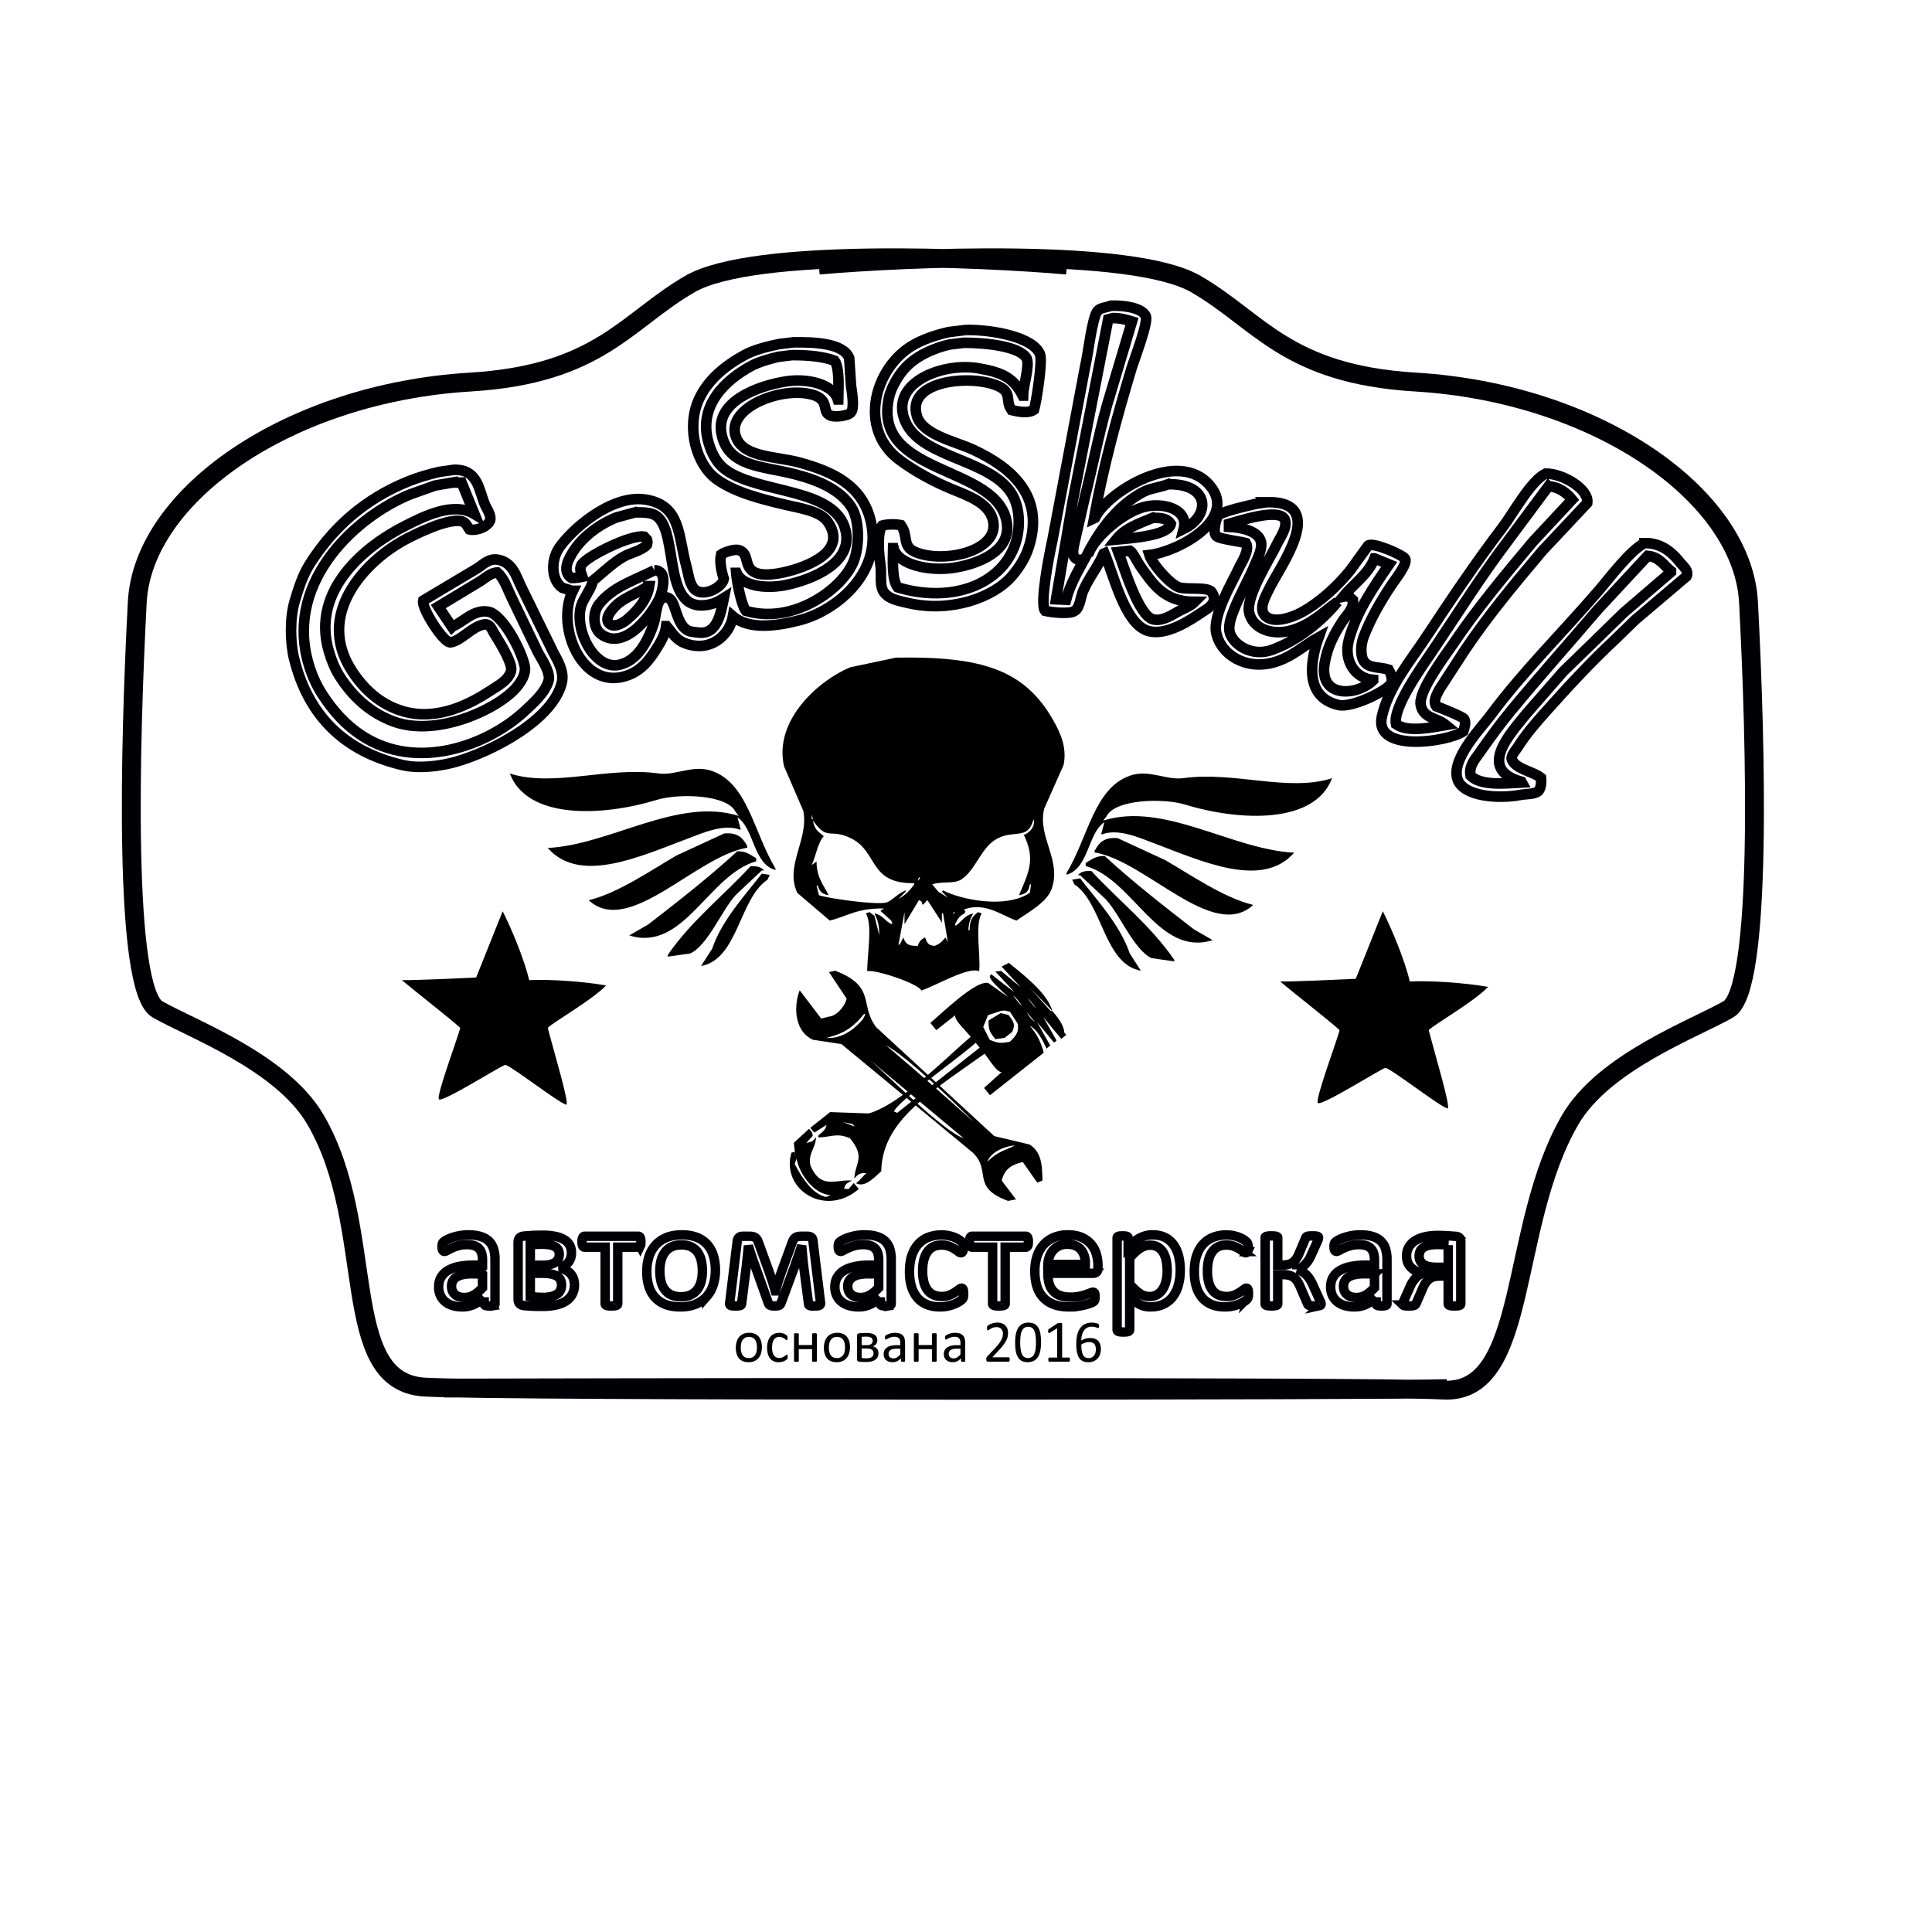 <svg xmlns="http://www.w3.org/2000/svg" width="4096" height="4096" viewBox="0 0 4096 4096">
<defs>
    <style>
      .cls-1, .cls-3, .cls-4 {
        fill: none;
      }

      .cls-1, .cls-4 {
        stroke: #000005;
      }

      .cls-1 {
        stroke-width: 22.38px;
      }

      .cls-1, .cls-2, .cls-3, .cls-4 {
        fill-rule: evenodd;
      }

      .cls-3 {
        stroke: #000105;
        stroke-width: 20px;
      }

      .cls-4 {
        stroke-width: 40px;
      }
    </style>
  </defs>
  <path id="Фигура_9" data-name="Фигура 9" class="cls-1" d="M2355.27,648.084c28.73-.851,64.83,4.356,73.73,21.684,6.7,12.334-24.75,93.349-30.08,111.127-30.63,102.176-59.93,208.472-79.54,318.025,0.64-.3,1.29-0.6,1.94-0.91,26.17-55.03,177.89-148.866,244.46-67.76,58.33,71.08-68.29,139.57-129.02,146.37,5.63,18.69,43.97,62.69,63.05,68.66,17.57,5.5,62.63-2.17,69.85,10.84,12.92,21.75-7.56,32.86-19.4,40.66-23.3,15.34-79.01,54.81-119.32,39.75-46.83-17.49-69.68-116.45-89.25-163.53-0.65.3-1.29,0.61-1.94,0.91-11.03,26.38-31.74,51.3-43.66,79.5-4.71,11.17-6.91,35.79-17.46,41.56-9.69,7.86-50.22,3.24-63.05,0-11.79-15.02,9.43-121.89,15.52-149.07q34.92-185.19,69.84-370.426c5.92-23.485,14.35-103.412,26.2-116.548C2333.37,652.018,2345.78,652.126,2355.27,648.084Zm4.85,26.2L2349.45,677q-37.83,193.776-75.67,387.594-17.46,102.975-34.92,205.99l21.34,0.9c8.42-32.27,25.06-60.6,39.77-87.64-5.78,3.46-13.93,5.03-19.4,0-9.29-5.93-4.61-24.74-1.94-36.13q10.185-44.73,20.37-89.45c19.71-77.451,33.57-156,57.24-230.384q21.825-73.175,43.65-146.363C2388.02,678.01,2377.12,674.464,2360.12,674.285Zm-312.37,25.3c57.17-1.118,143.37,15.593,157.16,51.5,5.84,15.217-7.67,99.741-12.61,117.451-12,8.2-30.72,4.847-47.54.9-15.44-21.114,4.08-37.8-32.01-52.4-56.51-22.861-191.82-10.453-168.8,65.05,12.16,39.858,80.8,53.5,119.32,71.375,76.41,35.455,154.05,95.841,117.38,207.8-7.5,22.91-20.58,42.76-34.92,59.63-39.28,46.2-130.52,78.41-219.24,57.82-21.06-4.89-40.18-7.98-51.41-21.68-11.86-14.47-5.06-38.29-8.73-61.44-3.41-21.47-6.99-66.11,3.88-81.31,10.46-2.96,28.09-3.5,39.77-.91,17.47,23.9-.25,46.21,34.92,58.73,63.7,22.68,180.26-6.59,159.1-73.18-10.52-33.09-50.23-47.4-82.46-60.53-41.37-16.86-81.14-38.512-114.47-63.248-89.47-66.4-52.36-195.987,28.13-243.034,21.62-12.633,47.81-21.555,75.67-28.008Zm-365.72,26.2c46.56-.8,106.48,2.309,118.35,33.429q1.935,29.36,3.88,58.726c1.97,12.77,7.55,47.168,0,56.015-3.96,7.463-37.55,12.658-46.56,5.421-14.74-7.957,1.12-32.089-34.93-42.463-67.3-19.372-189.74,30.083-161.03,93.058,18.32,40.181,84.49,37.427,132.9,50.594,72.05,19.6,129.57,47.857,149.4,116.547,32.13,111.33-66.99,196.55-148.43,217.74-46.75,12.16-107.18,21.33-141.63-8.13-6.92,39.44-47.65,77.73-101.86,56.92-19.08-7.33-26.98-22.07-38.8-36.14h-0.97c-2.27,19.14-13.46,36.67-22.31,50.59-14.57,22.89-30.56,42.8-58.21,53.31-96.15,36.55-155.23-102.97-117.38-178.89h-1.94l-20.37-6.33c-24.28-16.64-23.7-58.6-7.76-83.12,24.68-37.96,111.16-115.6,184.31-103.89,75.34,12.05,68.65,76.22,86.34,140.94,4.55,16.64,5.88,34.94,15.52,46.98,17.11,21.36,60.76-.61,64.03-19.88-4.77-14.63-9.55-36.18-5.82-51.5,7.08-4.91,32.71-14.84,42.68-7.22,17.72,9.51,4.12,39.81,36.86,47.88,16.2,3.99,39.25.16,52.39-2.71,49.7-10.86,138.3-44.32,94.1-107.51-15.9-22.74-57.89-28.53-90.22-36.14-53.72-12.65-107.52-26.65-145.51-54.21-42.26-30.66-64.63-107.62-37.84-168.048,18.73-42.22,56.4-72.693,97.01-94.864,20.45-11.164,48.02-18.19,73.73-23.491Zm361.84,0.9L2013.8,730.3c-28.63,6.267-56.48,18.565-76.64,33.428-15.78,11.639-29.21,27.657-38.8,45.174-5.29,9.657-10.89,21.3-13.58,33.429-37.63,169.818,236.92,140.379,250.28,270.138,5.85,56.8-61.51,83.31-112.53,91.25-51.89,8.08-119.2-6.17-128.05-41.56h-0.97c-0.49,26.2-2.9,67.6,9.7,83.12,114.78,34.49,220.19-5.79,249.31-92.15,10.34-30.66,10.2-69.92-2.91-97.58-42.11-88.856-216.9-80.05-235.73-179.79-13.04-69.079,88.56-107.465,161.04-94.865,49.92,8.68,74.11,20.129,93.12,57.823h0.97c0.26-21.238,14.22-61.515,7.76-78.6C2162.99,734.194,2089.49,726.544,2043.87,726.687Zm-364.75,26.2-29.1,3.613c-19.82,4.573-41.9,11-58.21,19.877-50.79,27.661-113.75,81.99-89.24,163.529,7.2,23.964,18.31,43.769,36.86,56.919,71.45,50.654,231.52,36.734,253.19,127.394,16.59,69.39-70.01,103.83-124.17,115.64-40.53,8.84-93.87,4.43-106.71-25.3h-0.97c1.76,20.2,10.38,66.48,20.37,80.41,100.11,29.8,205.56-45.75,228.94-105.7,12.55-32.17,12.2-87.04-4.85-113.84-23.43-36.83-69.49-56.84-118.35-69.57-70.7-18.426-143.03-15.28-157.15-85.83-13.88-69.311,78.31-101.86,134.84-111.127,48.56-7.961,101.72,6.19,111.56,37.946h0.97c0.38-23,3.22-66.922-7.76-82.216C1744.43,755.87,1716.5,752.906,1679.12,752.888ZM963.2,995.922c50.341-.414,51.391,41.468,64.991,74.088,3.66,8.77,17.05,27.05,8.74,37.04-5.5,10.08-27.26,18.95-41.719,15.36-3.743-5.23-7.064-13.57-13.581-16.26-27.5-11.37-107.861,29.66-126.111,39.75-83.278,46.03-185.783,156.39-110.589,274.66,24.546,38.6,60.127,73.29,110.589,87.63,73.92,21.02,144.014-17.6,183.351-43.36,16.3-10.68,39.27-22.24,44.62-42.47,4.47-16.91-29.31-68.71-36.86-81.31-3.87-6.44-7.68-19.36-20.38-17.17-26.17,4.53-47.831,34.26-70.812,37.95-14.862,2.39-62.395-72.66-58.205-88.54q56.745-33.885,113.5-67.76c11.1-6.31,24.82-22.57,44.63-18.97,30.31,5.5,37.55,31.3,48.5,55.11q34.92,71.37,69.85,142.75c8.37,15.34,22.76,39.46,17.46,62.34-17.98,77.6-144.65,145.94-227,168.95-30.272,8.45-75.816,14.42-110.59,6.32-125.177-29.15-200.392-106.36-229.91-224.97-8.783-35.28-9.306-87.28.97-121.96,8.017-27.06,17.009-55.32,31.043-77.7,49.132-78.36,117.686-139.78,210.508-177.08,20.4-8.2,42.137-14.58,65-19.88Zm2313.651,8.128c35.49-.58,92.58,32.64,88.28,62.34q-47.535,50.595-95.07,101.19c-57.72,68.41-114.33,136.14-164.92,211.42q-26.67,41.1-53.35,82.21c-5.18,10.52-14.59,24.74-6.79,36.14,8.16,3.08,56.42,21.85,59.17,27.1,4.59,7.28.21,19.37-1.94,26.21-33.72,22.68-188.92,45.26-172.67-30.72,13.37-62.49,61.25-119.78,93.13-168.05,52.69-79.81,105.66-158.7,162.97-234C3208.28,1088.18,3244.82,1019.93,3276.85,1004.05ZM959.318,1023.03q-18.429,3.15-36.863,6.32-26.674,9.48-53.354,18.97c-112.6,46.15-260.866,179.89-217.3,350.55,7.243,28.37,17.994,52.53,32.012,74.09,22.078,33.94,49.111,64.35,83.428,86.73,117.192,76.42,267.058,20.51,345.348-52.4,18-16.76,43.07-38.67,50.45-64.15,5.06-17.5-16.41-48.38-22.32-59.63q-29.1-60.525-58.2-121.06c-8.65-18.35-13.76-36.08-28.13-48.79-14.52.49-26.68,12.88-36.87,18.97q-44.129,26.655-88.274,53.31,14.55,21.675,29.1,43.36l1.941-1.8c20.561-7.62,43.971-36.18,74.691-30.72,31.18,5.54,72.07,84.95,77.61,116.55,2.93,16.7-9.25,33.56-16.49,42.46-37.94,46.62-168.5,107.68-260.953,74.09-51.654-18.77-88.745-54.68-115.439-96.68-9.543-15.01-16.971-33.5-22.312-51.49-39.246-132.2,79.324-225.33,161.034-266.53,37.466-18.89,102.065-52.85,147.45-25.3q-13.577-33.42-27.16-66.85h-19.4Zm1517.212,3.61c-20.02,7.54-37.72,8.13-54.32,17.17-51.73,28.17-88.66,76.77-115.44,128.29,0.64-.3,1.29-0.6,1.94-0.9,15.25-35.9,72.75-83.81,114.47-95.77,40.12-11.51,97.63,2.75,86.33,46.08C2566.81,1093.65,2566.05,1024.92,2476.53,1026.64Zm806.14,4.52q-43.65,58.71-87.31,117.45c-57.1,75.43-106.97,155.38-160.06,234-18.15,26.88-83.22,116.78-75.67,152.69,25.49,18.21,75.72,6.88,105.74,1.8-19.22-15.88-47.59-13.4-53.35-42.46-5.81-29.29,54.05-107.75,67.9-128.29,52.26-77.49,110.62-147.03,169.77-217.74q41.7-44.715,83.42-89.44C3323.05,1046.51,3305.2,1031.63,3282.67,1031.16Zm-595.63,33.43c131.85-1.57,23.47,140.82,2.91,185.21-5.77,12.44-21.14,38-9.7,53.3,16.63,22.26,61.51,4.79,78.57-4.51,39.91-21.75,76.5-55.75,103.8-89.45q18.915-26.19,37.84-52.4c10.29-8.36,74.77,20.31,78.57,28.01,5.81,10.58-21.9,44.79-28.13,54.21-22.69,34.3-44.84,71.37-60.14,112.03-5.57,14.79-7.7,40.35,1.94,52.4,11.13,13.94,33.06,10.43,51.41,16.26,3.76,6.57,9.73,21.01,4.85,29.82-8.06,14.54-82.17,52.12-111.56,45.17-69.05-16.33-61.82-87.29-41.71-143.65-31.35,17.2-56.02,42.32-95.07,53.3-60.31,16.97-113.29-17.29-122.23-63.24-7.4-38.03,34.68-107.52,47.53-135.52,5.75-12.53,24.33-39.16,15.52-54.21-10.48-3.2-58.85-8.68-63.05-15.36-7.89-8.3-.09-34.54,3.88-44.27,22.74-10.59,54.08-17.4,80.52-23.49Q2674.91,1066.4,2687.04,1064.59Zm-1340.66,21.68q-19.875,5.415-39.77,10.84c-35.92,14.48-70.69,40.38-90.22,70.47-8.94,13.77-27.14,43.22-4.85,57.82,9.96,0.2,16.32-1.27,23.28-2.71-2.71-7.88-7.26-16.35-1.94-25.29,10.66-17.9,105.52-65.01,132.9-59.63q2.91,3.165,5.82,6.32c1.54,4.53,1.21,5.96,0,10.84-10.42,12.16-34.99,17.03-49.47,25.3-24.51,13.99-44.38,34.35-65.97,51.5,0.6,11.99-19.57,36.92-24.25,53.3-14.56,50.99,27.95,134.53,79.55,124.68,40.99-7.82,63.04-53,74.7-88.54,4.71-14.38,4.97-46.97,18.43-53.3,5.09-2.77,11.93-1.65,15.52,1.8,11.76,8.18,14.39,51.01,34.92,65.06,7.4,5.05,13.3,4.73,25.22,6.32,41.18,5.48,48.05-42.41,54.33-73.18-7.75,4.85-16.05,10-26.19,12.65-108.69,28.34-66.03-151.87-117.38-187.02C1380.49,1086.3,1365.08,1086.16,1346.38,1086.27Zm1259.17,30.72c27.49,1.41,59.75,8.63,66.94,28.91,5.41,15.26-5.31,35.27-9.7,46.08-14.63,35.96-33.95,67.85-47.54,102.99-4.83,12.51-13.16,34.05-6.79,49.69,10.33,25.37,47.92,47.26,87.31,33.43,54.57-19.16,107.02-61.64,139.69-102.09-30.52,21.98-56.1,48.8-97.98,60.53-42.4,11.88-82.3-4.96-89.24-37.94-7.44-35.3,46.27-117.48,59.17-145.46,5.48-11.89,22.97-34.86,16.49-51.5-11.39-26.09-99.3,3.91-118.35,9.03v6.33Zm-162-18.98c-32.06,13.43-58.23,21.75-77.61,46.08,33.38-3.09,111.29-8.4,116.41-33.43C2474.95,1099.68,2463.53,1097.49,2443.55,1098.01Zm1042.84,53.31c37.65-.54,60.59,22.19,76.63,42.46,4.69,5.92,18.29,16.36,12.62,28.01q-54.81,46.53-109.62,93.06-20.865,20.325-41.72,40.65c-52.44,48.84-99.69,100.16-147.45,153.6-21.12,23.62-41.98,47.86-59.18,74.98-3.86,6.1-16.99,20.14-11.64,28.01,10.27,19.29,44.28,23.43,61.12,37.04,1.04,9.09-.19,24.18-6.79,28.92-8.45,6.06-24.73,4.96-36.86,7.22-47.81,8.9-119.36,3.23-132.91-31.62-16.58-42.66,49.85-110.79,68.88-136.42,70.35-94.79,155.52-178.37,231.85-267.43C3414.67,1222.56,3455.34,1167.93,3486.39,1151.32Zm-1090.38,16.26q-12.6,1.365-25.22,2.71c12.56,32.71,42.66,134.52,73.73,142.75,20.87,5.53,44.17-12.03,56.26-18.07,11.15-5.56,23.79-10.67,32.02-18.97-65.66.32-89.41-39.48-115.45-75.89C2413.03,1194.06,2401.18,1170.5,2396.01,1167.58Zm1097.17,10.84q-52.86,56.925-105.74,113.84c-61.29,71.83-124.15,141.97-184.32,215.03-23.68,28.76-45.12,58.35-66.93,89.44-8.5,12.12-22.65,27.46-18.43,47.89,21.79,21.31,69.49,16.62,108.65,14.45-0.33-.6-0.65-1.2-0.97-1.8-95.44-26.72-22.23-102.71,8.73-141.85q39.765-45.615,79.54-91.25,33.96-32.97,67.91-65.95l60.14-58.73q50.445-43.365,100.89-86.73v-1.81C3527.9,1199.22,3518.1,1180.54,3493.18,1178.42Zm-579.14,5.42c-12.3,32.67-45.86,55.84-66.94,81.32,5.81-1.25,7.78-1.26,13.58,0q3.885,3.615,7.76,7.23c1.52,19.37-14.64,32.43-23.28,46.07-16.37,25.87-31,52.29-36.86,87.64-12.47,75.19,68.94,69.54,102.83,36.14v-0.91c-38.49-3.1-63.36-41.03-51.42-84.92,16.53-60.76,52.84-112.19,85.37-159.92Q2929.555,1190.175,2914.04,1183.84Zm-1526.91,25.3c5.18,0.02,8.01.56,10.67,2.71,15.24,7.42,5.9,43.7.97,55.11-13.38,30.97-72.63,114.85-124.17,77.7-18.24-13.14-18.27-46.01-4.85-63.24C1298.45,1244.54,1342.28,1231.51,1387.13,1209.14Zm-12.62,33.43c-26.29,17.68-56.23,24.9-75.66,48.79-5.7,7-18.65,23.02-4.85,32.52,11.5,6.71,28.84-4.81,34.92-9.93,20.28-17.11,42.71-40.71,47.53-71.38h-1.94Z"/>
  <path id="Фигура_10" data-name="Фигура 10" class="cls-2" d="M2300.25,2838.44a36.916,36.916,0,0,1,5-1.23,31.639,31.639,0,0,1,5.65-.48,28.907,28.907,0,0,1,10.87,1.8,18.42,18.42,0,0,1,7.16,4.98,19.049,19.049,0,0,1,3.9,7.51,36.142,36.142,0,0,1,1.16,9.36,34.108,34.108,0,0,1-1.59,10.38,24.93,24.93,0,0,1-4.92,8.83,24.167,24.167,0,0,1-8.41,6.12,29.125,29.125,0,0,1-12.04,2.3,27.969,27.969,0,0,1-8.78-1.26,20.187,20.187,0,0,1-6.63-3.6,19.459,19.459,0,0,1-4.7-5.74,33.632,33.632,0,0,1-3.01-7.76,60.2,60.2,0,0,1-1.63-9.52c-0.32-3.45-.49-7.15-0.49-11.1a105.54,105.54,0,0,1,.55-10.59,61.1,61.1,0,0,1,1.97-10.35,43.832,43.832,0,0,1,3.84-9.36,28.665,28.665,0,0,1,6.08-7.63,27.122,27.122,0,0,1,8.75-5.14,34.024,34.024,0,0,1,11.85-1.89,38.009,38.009,0,0,1,4.61.28,37.416,37.416,0,0,1,4.3.76,21.055,21.055,0,0,1,3.31,1.04,8.507,8.507,0,0,1,1.78.91,2.4,2.4,0,0,1,.65.76,4.869,4.869,0,0,1,.34.88,7.435,7.435,0,0,1,.18,1.07c0.04,0.4.06,0.9,0.06,1.49q0,1.125-.03,1.95a3.8,3.8,0,0,1-.24,1.32,1.82,1.82,0,0,1-.56.76,1.425,1.425,0,0,1-.89.25,5.458,5.458,0,0,1-1.84-.44c-0.78-.29-1.72-0.62-2.82-0.97a31.85,31.85,0,0,0-4.03-.98,29.618,29.618,0,0,0-5.49-.44,19.268,19.268,0,0,0-9.83,2.39,19.8,19.8,0,0,0-6.72,6.44,29.656,29.656,0,0,0-3.87,9.36,56.464,56.464,0,0,0-1.45,11.13q1.605-.945,3.6-1.89A34.453,34.453,0,0,1,2300.25,2838.44Zm-6.76,25.85a27.577,27.577,0,0,0,2.95,8.8,11.507,11.507,0,0,0,4.82,4.73,15.093,15.093,0,0,0,6.76,1.42,14.436,14.436,0,0,0,6.81-1.51,14,14,0,0,0,4.79-4.07,17.436,17.436,0,0,0,2.8-5.74,24.264,24.264,0,0,0,.89-6.53,29.107,29.107,0,0,0-.71-6.65,12.763,12.763,0,0,0-2.36-5.08,10.763,10.763,0,0,0-4.42-3.21,17.974,17.974,0,0,0-6.82-1.14,25.921,25.921,0,0,0-4.55.41,30.4,30.4,0,0,0-4.39,1.14,31.685,31.685,0,0,0-4.05,1.7,27.676,27.676,0,0,0-3.53,2.11A77.193,77.193,0,0,0,2293.49,2864.29Zm-25.76,21.57a1.994,1.994,0,0,1-.71.73,1.638,1.638,0,0,1-.83.22h-41.51a1.483,1.483,0,0,1-.8-0.22,2.363,2.363,0,0,1-.71-0.73,3.866,3.866,0,0,1-.52-1.32,9.626,9.626,0,0,1-.18-2.02,9.118,9.118,0,0,1,.18-1.95,5.818,5.818,0,0,1,.46-1.36,2.249,2.249,0,0,1,.68-0.82,1.473,1.473,0,0,1,.89-0.28h16.58v-62.06l-15.35,9.4a6.676,6.676,0,0,1-1.88.75,1.213,1.213,0,0,1-1.13-.28,2.394,2.394,0,0,1-.59-1.36,18.911,18.911,0,0,1-.06-4.22,5.657,5.657,0,0,1,.28-1.26,2.642,2.642,0,0,1,.52-0.89,4.664,4.664,0,0,1,.89-0.75l18.3-12.05a2,2,0,0,1,.62-0.31,8.541,8.541,0,0,1,.92-0.26,7.635,7.635,0,0,1,1.29-.15c0.49-.03,1.1-0.04,1.84-0.04a20.728,20.728,0,0,1,2.46.13,6.214,6.214,0,0,1,1.53.35,1.315,1.315,0,0,1,.74.56,1.606,1.606,0,0,1,.18.73v71.71h14.37a1.607,1.607,0,0,1,.92.28,2.05,2.05,0,0,1,.71.82,5.068,5.068,0,0,1,.43,1.36,10.887,10.887,0,0,1,.15,1.95,9.626,9.626,0,0,1-.18,2.02A4.35,4.35,0,0,1,2267.73,2885.86Zm-66.85-9.55a23.758,23.758,0,0,1-8.75,8.64,30.451,30.451,0,0,1-25.95.31,20.981,20.981,0,0,1-8.26-8.07,38.339,38.339,0,0,1-4.45-13.12,107.9,107.9,0,0,1-1.32-17.88,92.5,92.5,0,0,1,1.47-17.12,41.091,41.091,0,0,1,4.79-13.37,23.533,23.533,0,0,1,8.72-8.64,30.451,30.451,0,0,1,25.95-.31,20.981,20.981,0,0,1,8.26,8.07,38.339,38.339,0,0,1,4.45,13.12,107.9,107.9,0,0,1,1.32,17.88,94.241,94.241,0,0,1-1.44,17.15A39.956,39.956,0,0,1,2200.88,2876.31Zm-5.01-40.71a66.334,66.334,0,0,0-1.25-8.58,29.038,29.038,0,0,0-2.15-6.4,15.044,15.044,0,0,0-3.17-4.41,11.261,11.261,0,0,0-4.2-2.53,16.951,16.951,0,0,0-5.32-.78,13.44,13.44,0,0,0-8.47,2.52,16.862,16.862,0,0,0-5.13,6.94,37.2,37.2,0,0,0-2.55,10.34,112.905,112.905,0,0,0-.67,12.74,110.415,110.415,0,0,0,.92,15.54,34.633,34.633,0,0,0,2.92,10.44,13.522,13.522,0,0,0,5.09,5.87,14.584,14.584,0,0,0,7.53,1.82,15.046,15.046,0,0,0,6.05-1.13,12.7,12.7,0,0,0,4.48-3.25,17.885,17.885,0,0,0,3.1-5.08,36.524,36.524,0,0,0,1.97-6.55,59.162,59.162,0,0,0,1.01-7.79q0.27-4.2.27-8.74Q2196.3,2840.465,2195.87,2835.6Zm-55.73,50.04a1.822,1.822,0,0,1-1.75,1.17h-43.91a4.557,4.557,0,0,1-1.5-.22,2.661,2.661,0,0,1-1.11-.73,3.062,3.062,0,0,1-.67-1.45,10.292,10.292,0,0,1-.22-2.33,20.455,20.455,0,0,1,.1-2.21,5.454,5.454,0,0,1,.41-1.67,9.422,9.422,0,0,1,.79-1.45,12.359,12.359,0,0,1,1.23-1.55l15.89-16.77a103.334,103.334,0,0,0,8.82-10.41,55.007,55.007,0,0,0,5.13-8.38,28.333,28.333,0,0,0,2.37-6.88,32.03,32.03,0,0,0,.57-5.8,14.886,14.886,0,0,0-.88-5.14,12.778,12.778,0,0,0-2.57-4.26,11.98,11.98,0,0,0-4.21-2.9,14.968,14.968,0,0,0-5.83-1.07,21.111,21.111,0,0,0-6.94,1.07,36.731,36.731,0,0,0-5.39,2.33c-1.54.85-2.83,1.62-3.87,2.34a4.9,4.9,0,0,1-2.31,1.07,1.3,1.3,0,0,1-.79-0.25,1.811,1.811,0,0,1-.57-0.82,6.873,6.873,0,0,1-.35-1.52,18.08,18.08,0,0,1-.13-2.27,15.748,15.748,0,0,1,.07-1.64,5.943,5.943,0,0,1,.21-1.19,4.754,4.754,0,0,1,.4-0.95,4.823,4.823,0,0,1,.98-1.1,19.4,19.4,0,0,1,2.55-1.8,29.245,29.245,0,0,1,4.55-2.24,40.1,40.1,0,0,1,6.01-1.86,31,31,0,0,1,6.91-.76,28.112,28.112,0,0,1,10.11,1.67,20.049,20.049,0,0,1,7.18,4.58,18.564,18.564,0,0,1,4.27,6.74,23.67,23.67,0,0,1,1.41,8.2,45.276,45.276,0,0,1-.67,7.79,32.327,32.327,0,0,1-2.86,8.39,63.142,63.142,0,0,1-6.29,10.03,146.864,146.864,0,0,1-10.94,12.71l-12.59,13.49h34.58a1.762,1.762,0,0,1,.95.29,2.273,2.273,0,0,1,.8.85,4.012,4.012,0,0,1,.49,1.42,11.408,11.408,0,0,1,.16,1.98,12.078,12.078,0,0,1-.16,2.02A5.671,5.671,0,0,1,2140.14,2885.64Zm-95.65,1.36a12.987,12.987,0,0,1-2.52.19,14.266,14.266,0,0,1-2.55-.19,3.078,3.078,0,0,1-1.38-.57,1.447,1.447,0,0,1-.43-1.13v-5.68a27.318,27.318,0,0,1-8.07,6.18,20.977,20.977,0,0,1-9.43,2.21,24.959,24.959,0,0,1-7.89-1.17,16.969,16.969,0,0,1-6.02-3.37,15.045,15.045,0,0,1-3.87-5.43,18.361,18.361,0,0,1-1.38-7.31,17.306,17.306,0,0,1,1.9-8.33,16.032,16.032,0,0,1,5.47-5.86,26.349,26.349,0,0,1,8.72-3.5,52.666,52.666,0,0,1,11.61-1.17h7.61v-4.41a22.63,22.63,0,0,0-.67-5.81,10.027,10.027,0,0,0-2.18-4.19,9.39,9.39,0,0,0-3.9-2.52,17.735,17.735,0,0,0-5.9-.85,22.809,22.809,0,0,0-6.72.91,34.563,34.563,0,0,0-5.22,2.02c-1.5.73-2.75,1.41-3.75,2.02a5.051,5.051,0,0,1-2.24.91,1.453,1.453,0,0,1-.86-0.25,2.155,2.155,0,0,1-.65-0.76,4.27,4.27,0,0,1-.4-1.29,11.6,11.6,0,0,1-.12-1.74,10.927,10.927,0,0,1,.22-2.49,3.612,3.612,0,0,1,1.04-1.73,12.785,12.785,0,0,1,2.86-1.92,30.438,30.438,0,0,1,4.66-2.02,41.49,41.49,0,0,1,5.78-1.52,33.416,33.416,0,0,1,6.32-.6,32.481,32.481,0,0,1,10.13,1.39,16.315,16.315,0,0,1,6.76,4.07,15.873,15.873,0,0,1,3.75,6.65,33.349,33.349,0,0,1,1.16,9.27v38.29a1.329,1.329,0,0,1-.49,1.13A3.521,3.521,0,0,1,2044.49,2887Zm-8.23-27.62h-8.66a31.974,31.974,0,0,0-7.24.72,14.743,14.743,0,0,0-5.1,2.14,8.84,8.84,0,0,0-2.98,3.41,10.373,10.373,0,0,0-.95,4.57,9.264,9.264,0,0,0,2.73,7.03q2.73,2.625,7.65,2.62a13.938,13.938,0,0,0,7.4-2.08,32.277,32.277,0,0,0,7.15-6.37v-12.04Zm-51.4,27.3a5.3,5.3,0,0,1-1.54.38,18.526,18.526,0,0,1-2.45.13,19.171,19.171,0,0,1-2.52-.13,5.3,5.3,0,0,1-1.54-.38,1.8,1.8,0,0,1-.79-0.6,1.381,1.381,0,0,1-.25-0.85v-24.91h-28.19v24.91a1.445,1.445,0,0,1-.24.85,1.834,1.834,0,0,1-.8.6,5.3,5.3,0,0,1-1.54.38,19.171,19.171,0,0,1-2.52.13,18.526,18.526,0,0,1-2.45-.13,5.717,5.717,0,0,1-1.57-.38,1.624,1.624,0,0,1-.8-0.6,1.6,1.6,0,0,1-.21-0.85v-56.76a1.624,1.624,0,0,1,.21-0.85,1.928,1.928,0,0,1,.8-0.63,4.806,4.806,0,0,1,1.57-.38c0.65-.06,1.47-0.09,2.45-0.09q1.545,0,2.52.09a4.481,4.481,0,0,1,1.54.38,2.236,2.236,0,0,1,.8.63,1.467,1.467,0,0,1,.24.85v23.08h28.19v-23.08a1.4,1.4,0,0,1,.25-0.85,2.191,2.191,0,0,1,.79-0.63,4.481,4.481,0,0,1,1.54-.38q0.975-.09,2.52-0.09c0.98,0,1.8.03,2.45,0.09a4.481,4.481,0,0,1,1.54.38,2.236,2.236,0,0,1,.8.63,1.467,1.467,0,0,1,.24.85v56.76a1.445,1.445,0,0,1-.24.85A1.834,1.834,0,0,1,1984.86,2886.68ZM1917,2887a13.134,13.134,0,0,1-2.52.19,14.107,14.107,0,0,1-2.55-.19,3.027,3.027,0,0,1-1.38-.57,1.413,1.413,0,0,1-.43-1.13v-5.68a27.357,27.357,0,0,1-8.08,6.18,20.966,20.966,0,0,1-9.42,2.21,25.068,25.068,0,0,1-7.9-1.17,16.923,16.923,0,0,1-6.01-3.37,15.045,15.045,0,0,1-3.87-5.43,18.361,18.361,0,0,1-1.39-7.31,17.308,17.308,0,0,1,1.91-8.33,16.087,16.087,0,0,1,5.46-5.86,26.5,26.5,0,0,1,8.73-3.5,52.508,52.508,0,0,1,11.6-1.17h7.62v-4.41a22.605,22.605,0,0,0-.68-5.81,10.027,10.027,0,0,0-2.18-4.19,9.263,9.263,0,0,0-3.9-2.52,17.632,17.632,0,0,0-5.89-.85,22.926,22.926,0,0,0-6.73.91,35.417,35.417,0,0,0-5.22,2.02c-1.49.73-2.74,1.41-3.74,2.02a5.12,5.12,0,0,1-2.25.91,1.5,1.5,0,0,1-.86-0.25,2.137,2.137,0,0,1-.64-0.76,3.774,3.774,0,0,1-.4-1.29,13.881,13.881,0,0,1,.09-4.23,3.559,3.559,0,0,1,1.05-1.73,12.914,12.914,0,0,1,2.85-1.92,30.576,30.576,0,0,1,4.67-2.02,41.339,41.339,0,0,1,5.77-1.52,33.6,33.6,0,0,1,6.33-.6,32.481,32.481,0,0,1,10.13,1.39,16.38,16.38,0,0,1,6.76,4.07,15.857,15.857,0,0,1,3.74,6.65,32.957,32.957,0,0,1,1.17,9.27v38.29a1.329,1.329,0,0,1-.49,1.13A3.521,3.521,0,0,1,1917,2887Zm-8.23-27.62h-8.66a32.067,32.067,0,0,0-7.25.72,14.827,14.827,0,0,0-5.1,2.14,8.811,8.811,0,0,0-2.97,3.41,10.374,10.374,0,0,0-.96,4.57,9.234,9.234,0,0,0,2.74,7.03q2.73,2.625,7.64,2.62a13.913,13.913,0,0,0,7.4-2.08,32.081,32.081,0,0,0,7.16-6.37v-12.04Zm-46.43,9.52a18.4,18.4,0,0,1-1.66,7.98,15.208,15.208,0,0,1-4.91,5.86,23.389,23.389,0,0,1-8.11,3.6,46.246,46.246,0,0,1-11.3,1.23c-1.35,0-2.66-.02-3.93-0.04s-2.5-.06-3.68-0.12-2.37-.14-3.54-0.22-2.32-.19-3.47-0.32a5.488,5.488,0,0,1-3.62-1.67,5.968,5.968,0,0,1-1.17-4v-48.88a6.1,6.1,0,0,1,1.14-3.97,4.938,4.938,0,0,1,3.47-1.64c1.06-.13,2.2-0.23,3.41-0.32s2.44-.16,3.71-0.22,2.58-.11,3.93-0.16,2.73-.06,4.12-0.06a46.45,46.45,0,0,1,10.32,1.01,21.469,21.469,0,0,1,7.24,2.96,12.2,12.2,0,0,1,4.27,4.8,14.637,14.637,0,0,1,1.38,6.49,12.8,12.8,0,0,1-9.82,13.06q6.075,1.32,9.15,5.11A14.586,14.586,0,0,1,1862.34,2868.9Zm-12.96-30.08a6.566,6.566,0,0,0-2.43-2.78,12.258,12.258,0,0,0-4.36-1.7,31.515,31.515,0,0,0-6.47-.57c-1.93,0-3.69.05-5.29,0.16s-2.94.22-4.05,0.34v17.66h10.32q6.315,0,9.67-2.42a8.1,8.1,0,0,0,3.35-6.97A8.983,8.983,0,0,0,1849.38,2838.82Zm1.72,25.82a7.443,7.443,0,0,0-2.73-3.18,13.977,13.977,0,0,0-4.79-1.9,33.163,33.163,0,0,0-6.91-.63h-9.89v20.12c0.78,0.13,1.59.22,2.43,0.29s1.69,0.12,2.58.18,1.76,0.12,2.64.16,1.69,0.07,2.42.07a27.919,27.919,0,0,0,6.82-.73,13.5,13.5,0,0,0,4.7-2.11,8.207,8.207,0,0,0,2.73-3.38,11.092,11.092,0,0,0,.86-4.44A10.87,10.87,0,0,0,1851.1,2864.64Zm-56.16,14.41a24,24,0,0,1-8.85,6.59,29.94,29.94,0,0,1-12.31,2.37,31.29,31.29,0,0,1-11.88-2.08,21.734,21.734,0,0,1-8.45-6.06,25.784,25.784,0,0,1-5.03-9.65,45.678,45.678,0,0,1-1.66-12.86,44.151,44.151,0,0,1,1.75-12.77,28.088,28.088,0,0,1,5.28-10.06,23.736,23.736,0,0,1,8.81-6.56,30.27,30.27,0,0,1,12.35-2.34,31.092,31.092,0,0,1,11.88,2.09,21.683,21.683,0,0,1,8.45,6.05,26.2,26.2,0,0,1,5.06,9.65,44.686,44.686,0,0,1,1.69,12.8,43.459,43.459,0,0,1-1.78,12.77A28.458,28.458,0,0,1,1794.94,2879.05Zm-4.25-30.84a21.816,21.816,0,0,0-2.76-7.19,13.719,13.719,0,0,0-5.2-4.88,19.383,19.383,0,0,0-15.96-.16,14.418,14.418,0,0,0-5.36,4.63,21.2,21.2,0,0,0-3.13,7.1,37.031,37.031,0,0,0-1.02,8.95,43.587,43.587,0,0,0,.84,8.77,20.885,20.885,0,0,0,2.79,7.16,14.035,14.035,0,0,0,5.23,4.85,16.863,16.863,0,0,0,8.18,1.8,17.061,17.061,0,0,0,7.75-1.64,14.456,14.456,0,0,0,5.39-4.6,20.365,20.365,0,0,0,3.1-7.07,38.379,38.379,0,0,0,.99-9.01A43.413,43.413,0,0,0,1790.69,2848.21Zm-59.9,38.47a5.3,5.3,0,0,1-1.53.38,18.794,18.794,0,0,1-2.46.13,19.378,19.378,0,0,1-2.52-.13,5.218,5.218,0,0,1-1.53-.38,1.776,1.776,0,0,1-.8-0.6,1.381,1.381,0,0,1-.25-0.85v-24.91h-28.19v24.91a1.445,1.445,0,0,1-.24.85,1.834,1.834,0,0,1-.8.6,5.3,5.3,0,0,1-1.54.38,19.107,19.107,0,0,1-2.51.13,18.587,18.587,0,0,1-2.46-.13,5.717,5.717,0,0,1-1.57-.38,1.548,1.548,0,0,1-.79-0.6,1.515,1.515,0,0,1-.22-0.85v-56.76a1.537,1.537,0,0,1,.22-0.85,1.826,1.826,0,0,1,.79-0.63,4.806,4.806,0,0,1,1.57-.38q0.975-.09,2.46-0.09c1.02,0,1.86.03,2.51,0.09a4.481,4.481,0,0,1,1.54.38,2.236,2.236,0,0,1,.8.63,1.467,1.467,0,0,1,.24.85v23.08h28.19v-23.08a1.4,1.4,0,0,1,.25-0.85,2.15,2.15,0,0,1,.8-0.63,4.417,4.417,0,0,1,1.53-.38q0.99-.09,2.52-0.09,1.47,0,2.46.09a4.479,4.479,0,0,1,1.53.38,2.15,2.15,0,0,1,.8.63,1.472,1.472,0,0,1,.25.85v56.76a1.449,1.449,0,0,1-.25.85A1.776,1.776,0,0,1,1730.79,2886.68Zm-61.14-6.9a5.122,5.122,0,0,1-.36.94,5.857,5.857,0,0,1-.99,1.2,14.9,14.9,0,0,1-2.61,1.96,25.386,25.386,0,0,1-4.14,2.08,30.95,30.95,0,0,1-5.01,1.48,26.97,26.97,0,0,1-5.59.57,26.172,26.172,0,0,1-10.56-2.02,20.028,20.028,0,0,1-7.71-5.9,27.054,27.054,0,0,1-4.72-9.52,46.9,46.9,0,0,1-1.63-13.02,46.005,46.005,0,0,1,1.99-14.41,27.342,27.342,0,0,1,5.47-9.87,21.522,21.522,0,0,1,8.17-5.71,27.349,27.349,0,0,1,10.16-1.86,26.25,26.25,0,0,1,5.13.5,27.278,27.278,0,0,1,4.57,1.33,19.321,19.321,0,0,1,3.72,1.89,14.33,14.33,0,0,1,2.36,1.83,7.553,7.553,0,0,1,1.02,1.2,4.346,4.346,0,0,1,.46,1.04,6.514,6.514,0,0,1,.24,1.35c0.04,0.51.07,1.14,0.07,1.89a7.528,7.528,0,0,1-.56,3.44,1.6,1.6,0,0,1-1.35.98,3.5,3.5,0,0,1-2.12-1.04,32.571,32.571,0,0,0-3.04-2.3,23.316,23.316,0,0,0-4.45-2.31,16.709,16.709,0,0,0-6.17-1.04,12.731,12.731,0,0,0-11.21,5.77q-3.9,5.775-3.9,16.75a41,41,0,0,0,1.01,9.62,20.245,20.245,0,0,0,2.98,6.9,12.353,12.353,0,0,0,4.82,4.13,15.027,15.027,0,0,0,6.54,1.36,15.442,15.442,0,0,0,6.15-1.14,24.721,24.721,0,0,0,4.57-2.49c1.29-.9,2.37-1.72,3.26-2.46a3.833,3.833,0,0,1,2.05-1.1,1.124,1.124,0,0,1,.74.25,1.936,1.936,0,0,1,.52.85,6.632,6.632,0,0,1,.31,1.52c0.06,0.61.09,1.33,0.09,2.17q0,1.08-.06,1.86A6.229,6.229,0,0,1,1669.65,2879.78Zm-61.47-.73a23.968,23.968,0,0,1-8.84,6.59,30.021,30.021,0,0,1-12.32,2.37,31.29,31.29,0,0,1-11.88-2.08,21.7,21.7,0,0,1-8.44-6.06,25.657,25.657,0,0,1-5.04-9.65,45.678,45.678,0,0,1-1.66-12.86,44.151,44.151,0,0,1,1.75-12.77,28.088,28.088,0,0,1,5.28-10.06,23.771,23.771,0,0,1,8.82-6.56,30.221,30.221,0,0,1,12.34-2.34,31.056,31.056,0,0,1,11.88,2.09,21.611,21.611,0,0,1,8.45,6.05,26.2,26.2,0,0,1,5.06,9.65,44.686,44.686,0,0,1,1.69,12.8,43.459,43.459,0,0,1-1.78,12.77A28.458,28.458,0,0,1,1608.18,2879.05Zm-4.25-30.84a21.589,21.589,0,0,0-2.75-7.19,13.748,13.748,0,0,0-5.21-4.88,16.836,16.836,0,0,0-8.18-1.8,17.046,17.046,0,0,0-7.78,1.64,14.5,14.5,0,0,0-5.36,4.63,21.4,21.4,0,0,0-3.13,7.1,37.031,37.031,0,0,0-1.02,8.95,43.587,43.587,0,0,0,.84,8.77,21.088,21.088,0,0,0,2.79,7.16,14.035,14.035,0,0,0,5.23,4.85,16.863,16.863,0,0,0,8.18,1.8,17.061,17.061,0,0,0,7.75-1.64,14.379,14.379,0,0,0,5.39-4.6,20.181,20.181,0,0,0,3.1-7.07,38.379,38.379,0,0,0,.99-9.01A43.413,43.413,0,0,0,1603.93,2848.21Z"/>
  <path id="Skull1" class="cls-2" d="M1899.77,1394.2c178.91-2.74,272.68,23.5,334.71,135.53,11.55,20.85,28.46,53.31,20.44,92.06q-20.43,46.035-40.88,92.06c-15.6,60.65,37.73,108.82,15.33,171.34-10.2,28.49-51.23,49.81-74.1,66.49-28.43-8.73-67.45-41.39-112.42-23.02,6.52,4.79,3.72-.33,2.56,7.68-11.69,5.38-14.85,11.78-20.44,23.01v2.56h2.55c12.51-9.8,17.55-20.94,35.77-25.57-5.61,11.53-9.33,18.25-10.22,35.8h2.56c0.27-21.2,5.84-29.42,17.88-38.36,2.56,0.85,5.11,1.7,7.67,2.56-14.62,26.84-2.11,84.05-5.11,122.74-23.18-10.43-94.08,31.59-122.65,40.92-6.66-15.06-99.95-45.75-114.98-40.92,0.74-41.75,11.44-97.06-2.55-122.74,2.55-.86,5.11-1.71,7.66-2.56q5.115,3.84,10.22,7.67,5.115,20.46,10.22,40.92c0.42-21.52-3.64-32.76-10.22-46.03,19.39,3.91,25.05,20.47,38.33,23.01-0.85-2.56-1.7-5.11-2.56-7.67q-11.49-10.23-22.99-20.46,3.825-2.55,7.66-5.11c-57.67-1.15-76.39,16.13-114.98,25.57q-34.485-29.4-68.98-58.82c-26.93-58.13,25.07-113.25,12.77-173.89q-20.43-47.31-40.88-94.62c-22.11-99.42,76.47-183.42,140.53-209.69Q1851.21,1404.43,1899.77,1394.2Zm291.28,322.21q3.825,5.115,7.66,10.23Q2194.885,1721.525,2191.05,1716.41Zm-470.14,2.56v0Zm0,7.67v10.23h2.55Zm470.14,10.23c-11.12,44.82-40.91,21.86-76.66,40.92-35.27,18.8-44.5,65.87-76.65,86.94-14.9,9.77-42.49,3.18-61.32,10.23q6.39,7.68,12.77,15.34,10.23,6.4,20.44,12.79-6.375-6.39-12.77-12.79l2.55-2.55c37.5,19.43,132.57,39.66,183.97,5.11q1.275-8.94,2.56-17.9h-2.56c-2.97,15.4-7.67,19.97-22.99,23.02,20.33-47.88,35.63-76.29,10.22-127.87C2183.77,1765.23,2195.63,1750.95,2191.05,1736.87Zm10.22,0v0Zm-477.81,2.56c3.38,19.59,10.76,23.29,23,33.24-12.86,14.15-17.04,43.35-25.55,61.38q5.1-3.84,10.22-7.68c0.09,34.9,14.87,48.82,25.55,71.61-14.87-3-18.54-7.25-23-20.46h-2.55q2.55,10.23,5.11,20.46c17.91,6.36,121.59,21.35,143.08,15.34,10.69-2.99,25.69-20.36,40.89-25.57v2.55q-7.665,7.68-15.33,15.35c14.51-7.86,24.18-17.42,33.21-30.69v-2.56c-96.82,1.35-75.83-65.74-132.86-94.61C1759.1,1754.43,1755.62,1785.06,1723.46,1739.43Zm467.59,89.5q3.825,5.115,7.66,10.23Q2194.885,1834.045,2191.05,1828.93Zm-242.74,30.69q-1.275,3.825-2.55,7.67c1.7-1.71,3.4-3.41,5.11-5.12C1950.02,1861.32,1949.16,1860.47,1948.31,1859.62Zm17.89,2.55c1.7,1.71,3.4,3.41,5.11,5.12C1969.6,1865.58,1967.9,1863.88,1966.2,1862.17Zm-237.63,7.68v0Zm281.06,35.8c1.71,1.7,3.41,3.41,5.11,5.11C2013.04,1909.06,2011.34,1907.35,2009.63,1905.65Zm-61.32,2.56q-15.33,25.56-30.66,51.14v-25.57q-6.39,34.515-12.77,69.04h2.55q3.84-7.665,7.67-15.34c5.01,14.79,10.92,17.97,30.66,17.9,3.44-10.12,6.54-13.3,15.33-17.9,5.11,12.2,6.56,16.6,20.44,17.9,12.65-5.34,15.01-8.66,22.99-17.9q2.565,5.115,5.11,10.23-5.1-30.69-10.22-61.37h-2.55v20.45c-0.85-1.7-1.7-3.41-2.56-5.11q-14.04-21.735-28.1-43.47c-4.13,3.82-5.41,6.77-10.22,10.22C1952.6,1908.65,1955.98,1913.12,1948.31,1908.21Zm-71.54,20.45c1.7,0.86,3.41,1.71,5.11,2.56C1880.18,1930.37,1878.47,1929.52,1876.77,1928.66Zm155.86,0c2.56,0.86,5.11,1.71,7.67,2.56C2037.74,1930.37,2035.19,1929.52,2032.63,1928.66Zm-148.2,2.56q3.84,2.565,7.67,5.12Q1888.275,1933.775,1884.43,1931.22Zm137.98,2.56c-0.85,1.7-1.7,3.41-2.56,5.11,1.71-1.7,3.41-3.41,5.12-5.11h-2.56Zm-127.75,2.56c1.7,1.7,3.4,3.41,5.11,5.11C1898.06,1939.75,1896.36,1938.04,1894.66,1936.34Zm114.97,63.93q2.565,5.115,5.11,10.23Q2012.19,2005.385,2009.63,2000.27Zm-112.42,15.34v0Z"/>
  <path id="Фигура_3" data-name="Фигура 3" class="cls-3" d="M3096.43,2766.08a3.8,3.8,0,0,1-2.02,1.47,18.613,18.613,0,0,1-4.04.85,61.022,61.022,0,0,1-6.79.31,57.34,57.34,0,0,1-6.46-.31,20.086,20.086,0,0,1-4.12-.85,3.768,3.768,0,0,1-2.1-1.47,4,4,0,0,1-.57-2.16V2705.4h-15.35c-6.69,0-11.88.52-15.6,1.54a27.075,27.075,0,0,0-10.02,5.18,37.7,37.7,0,0,0-8,9.26,82.832,82.832,0,0,0-6.79,13.82l-11.8,27.18a13.114,13.114,0,0,1-1.78,3.24,6.227,6.227,0,0,1-2.83,1.93,18.044,18.044,0,0,1-4.69.93c-1.88.15-4.23,0.23-7.03,0.23-2.04,0-3.85-.05-5.41-0.16a23.7,23.7,0,0,1-3.96-.54,4.731,4.731,0,0,1-2.43-1.23,2.906,2.906,0,0,1-.8-2.09,11.421,11.421,0,0,1,.89-3.47q0.885-2.385,3.63-8.42l11.64-26.09a64.149,64.149,0,0,1,11.15-17.06,41.189,41.189,0,0,1,15.2-10.58q-15.69-2.775-24.98-11.97t-9.29-24.32a37.625,37.625,0,0,1,4.36-18.14,38.353,38.353,0,0,1,12.85-13.74,65.48,65.48,0,0,1,20.85-8.65,120.386,120.386,0,0,1,28.37-3.01q3.885,0,8.97.15c3.39,0.11,6.9.26,10.51,0.47s7.11,0.44,10.5.69,6.33,0.49,8.81.7c3.23,0.31,5.66,1.44,7.27,3.39a11.017,11.017,0,0,1,2.43,7.26v132.02A4,4,0,0,1,3096.43,2766.08Zm-26.1-126.3q-5.82-.78-11.96-1.01t-11.31-.23a79.409,79.409,0,0,0-18.35,1.78,32.234,32.234,0,0,0-11.8,5.09,18.7,18.7,0,0,0-6.3,7.8,25.535,25.535,0,0,0-1.86,9.88,22.16,22.16,0,0,0,2.18,9.96,19.128,19.128,0,0,0,6.63,7.41,34.119,34.119,0,0,0,11.39,4.64q6.945,1.62,19.4,1.62h21.98v-46.94Zm-134.64,128.47a36.344,36.344,0,0,1-6.63.46,39.373,39.373,0,0,1-6.7-.46,8.261,8.261,0,0,1-3.64-1.39,3.406,3.406,0,0,1-1.13-2.78v-13.9a71.668,71.668,0,0,1-21.26,15.13,58.577,58.577,0,0,1-24.81,5.41,70.71,70.71,0,0,1-20.77-2.86,45.675,45.675,0,0,1-15.84-8.26,37.283,37.283,0,0,1-10.18-13.28,42.321,42.321,0,0,1-3.63-17.91q0-11.73,5.01-20.38a40.443,40.443,0,0,1,14.38-14.36,72.515,72.515,0,0,1,22.95-8.57,148.586,148.586,0,0,1,30.55-2.86h20.04v-10.81a51.751,51.751,0,0,0-1.77-14.21,24.039,24.039,0,0,0-5.74-10.26,24.79,24.79,0,0,0-10.27-6.18,49.874,49.874,0,0,0-15.51-2.08,64.518,64.518,0,0,0-17.7,2.23,98.165,98.165,0,0,0-13.74,4.95q-5.9,2.7-9.86,4.94t-5.9,2.24a4.117,4.117,0,0,1-2.26-.62,5.329,5.329,0,0,1-1.7-1.86,9.371,9.371,0,0,1-1.05-3.16,25.344,25.344,0,0,1-.32-4.25,25.938,25.938,0,0,1,.56-6.1,8.838,8.838,0,0,1,2.75-4.24,35.292,35.292,0,0,1,7.52-4.71,84.473,84.473,0,0,1,12.28-4.94,116.509,116.509,0,0,1,15.19-3.71,94.731,94.731,0,0,1,16.65-1.47q15.675,0,26.67,3.4t17.78,9.96a38.25,38.25,0,0,1,9.86,16.29,75.515,75.515,0,0,1,3.07,22.7v93.73a3.208,3.208,0,0,1-1.29,2.78A9.516,9.516,0,0,1,2935.69,2768.25Zm-21.66-67.64h-22.79a90.027,90.027,0,0,0-19.07,1.78,40.051,40.051,0,0,0-13.41,5.25,22.028,22.028,0,0,0-7.84,8.34,23.962,23.962,0,0,0-2.51,11.19q0,10.815,7.19,17.22t20.13,6.41a38.728,38.728,0,0,0,19.47-5.1q8.97-5.1,18.83-15.59v-29.5Zm-115.81,67.17a21.432,21.432,0,0,1-4.04.7c-1.67.15-3.79,0.23-6.38,0.23a71.862,71.862,0,0,1-7.35-.31,26.262,26.262,0,0,1-4.61-.85,5.859,5.859,0,0,1-2.59-1.39,4.737,4.737,0,0,1-1.13-1.93l-15.52-35.98a71.736,71.736,0,0,0-6.22-11.96,30.039,30.039,0,0,0-7.68-8.11,29.353,29.353,0,0,0-9.86-4.48,51.882,51.882,0,0,0-12.6-1.39h-11.32v62.54a2.2,2.2,0,0,1-.8,1.54,5.817,5.817,0,0,1-2.43,1.24,28.144,28.144,0,0,1-4.2.77,57.833,57.833,0,0,1-11.96,0,27.657,27.657,0,0,1-4.2-.77,5.12,5.12,0,0,1-2.35-1.24,2.3,2.3,0,0,1-.73-1.54V2623.72a2.043,2.043,0,0,1,.73-1.47,5.762,5.762,0,0,1,2.35-1.16,22.572,22.572,0,0,1,4.2-.69c1.72-.16,3.72-0.23,5.98-0.23s4.25,0.07,5.98.23a22.868,22.868,0,0,1,4.2.69,6.627,6.627,0,0,1,2.43,1.16,1.968,1.968,0,0,1,.8,1.47v58.21h11.32a45.186,45.186,0,0,0,11.23-1.31,27.646,27.646,0,0,0,9.29-4.33,31.267,31.267,0,0,0,7.52-7.79,59.417,59.417,0,0,0,6.06-11.58l13.58-31.97a5.215,5.215,0,0,1,1.13-2.16,5.983,5.983,0,0,1,2.42-1.54,16.183,16.183,0,0,1,4.29-.85c1.78-.16,4.12-0.23,7.03-0.23,2.59,0,4.71.07,6.38,0.23a17.536,17.536,0,0,1,3.88.69,3.61,3.61,0,0,1,1.86,1.16,2.541,2.541,0,0,1,.49,1.47,11.6,11.6,0,0,1-.41,2.93,29.4,29.4,0,0,1-1.21,3.55l-13.9,30.58a65.485,65.485,0,0,1-7.03,12.97,54.551,54.551,0,0,1-7.68,8.72,33.572,33.572,0,0,1-7.92,5.4,50.813,50.813,0,0,1-7.76,3.02v0.3a61.333,61.333,0,0,1,10.43,4.48,44.263,44.263,0,0,1,8.89,6.49,52.158,52.158,0,0,1,7.68,9.19,82.465,82.465,0,0,1,6.62,12.27l16,35.21a10.965,10.965,0,0,1,.97,2,12.251,12.251,0,0,1,.49,1.78c0.1,0.57.19,1.03,0.24,1.39a7.313,7.313,0,0,1,.08,1,2.511,2.511,0,0,1-.56,1.62A4.252,4.252,0,0,1,2798.22,2767.78Zm-152.09-17.21a11.711,11.711,0,0,1-.97,2.31,15.435,15.435,0,0,1-2.59,2.94,39.443,39.443,0,0,1-6.87,4.78,66.488,66.488,0,0,1-10.91,5.1,85.767,85.767,0,0,1-13.17,3.63,77.014,77.014,0,0,1-14.71,1.39q-15.675,0-27.8-4.95a52.273,52.273,0,0,1-20.28-14.43,64.639,64.639,0,0,1-12.45-23.32q-4.275-13.815-4.28-31.88,0-20.535,5.25-35.29t14.39-24.16a57,57,0,0,1,21.49-13.98,76.977,76.977,0,0,1,26.75-4.55,72.9,72.9,0,0,1,13.5,1.23,76.87,76.87,0,0,1,12.04,3.25,54.8,54.8,0,0,1,9.78,4.63,38.515,38.515,0,0,1,6.22,4.48,19.383,19.383,0,0,1,2.67,2.93,10.05,10.05,0,0,1,1.21,2.55,14.368,14.368,0,0,1,.65,3.32c0.11,1.23.16,2.78,0.16,4.63,0,4.02-.48,6.82-1.45,8.42a4.193,4.193,0,0,1-3.56,2.39c-1.62,0-3.47-.85-5.58-2.55a87.591,87.591,0,0,0-8-5.63,62.109,62.109,0,0,0-11.71-5.64,46.748,46.748,0,0,0-16.25-2.55q-19.23,0-29.5,14.13t-10.26,41a92.733,92.733,0,0,0,2.67,23.54,47.448,47.448,0,0,0,7.84,16.91,32.023,32.023,0,0,0,12.68,10.12,42.286,42.286,0,0,0,17.22,3.32,43.373,43.373,0,0,0,16.16-2.78,69.558,69.558,0,0,0,12.04-6.1c3.4-2.22,6.25-4.22,8.57-6.03s4.12-2.7,5.41-2.7a3.105,3.105,0,0,1,1.94.62,4.714,4.714,0,0,1,1.38,2.08,15.286,15.286,0,0,1,.8,3.71,48.029,48.029,0,0,1,.25,5.33c0,1.75-.06,3.27-0.16,4.55A15.815,15.815,0,0,1,2646.13,2750.57Zm-160.18-.93a53.686,53.686,0,0,1-19.8,15.59q-11.79,5.49-26.99,5.49a54.7,54.7,0,0,1-11.96-1.24,46.962,46.962,0,0,1-10.75-3.86,62.429,62.429,0,0,1-10.42-6.64q-5.175-4.005-10.99-9.42v69.49a3.7,3.7,0,0,1-.65,2.16,4.682,4.682,0,0,1-2.1,1.54,15.6,15.6,0,0,1-4.04.93,59.385,59.385,0,0,1-6.63.31,57.213,57.213,0,0,1-6.46-.31,16.97,16.97,0,0,1-4.13-.93,4.179,4.179,0,0,1-2.1-1.54,4.045,4.045,0,0,1-.56-2.16v-194.1a4.566,4.566,0,0,1,.48-2.24,3.925,3.925,0,0,1,1.94-1.46,12.947,12.947,0,0,1,3.72-.85,66.711,66.711,0,0,1,11.07,0,12.753,12.753,0,0,1,3.64.85,4.461,4.461,0,0,1,2.02,1.46,4.062,4.062,0,0,1,.56,2.24v18.69a153.808,153.808,0,0,1,12.77-11.28,77.153,77.153,0,0,1,12.37-7.95,59.482,59.482,0,0,1,12.77-4.78,56.821,56.821,0,0,1,13.82-1.63q15.825,0,26.99,5.87a50.212,50.212,0,0,1,18.18,16.06,70.033,70.033,0,0,1,10.27,23.7,123.108,123.108,0,0,1,3.23,28.65,120.129,120.129,0,0,1-4.12,32.73A69.928,69.928,0,0,1,2485.95,2749.64Zm-13.1-75.04a57.836,57.836,0,0,0-5.85-17.68,33.678,33.678,0,0,0-11.14-12.36q-6.99-4.635-17.4-4.63a36.445,36.445,0,0,0-10.25,1.47,42.893,42.893,0,0,0-10.24,4.63,72.108,72.108,0,0,0-10.9,8.34,128.69,128.69,0,0,0-12.03,12.74v55.28q11.055,12.81,20.98,19.61a36.25,36.25,0,0,0,20.81,6.79,31.443,31.443,0,0,0,17.32-4.63,35.619,35.619,0,0,0,11.71-12.36,60.115,60.115,0,0,0,6.59-17.29,89.846,89.846,0,0,0,2.11-19.3A121.621,121.621,0,0,0,2472.85,2674.6Zm-155.44,24.93h-95.8a82.321,82.321,0,0,0,2.43,20.85,39.555,39.555,0,0,0,8.12,15.9,36.429,36.429,0,0,0,14.78,10.19q9.105,3.555,22.25,3.55a95.329,95.329,0,0,0,18.52-1.62,115.27,115.27,0,0,0,14.05-3.62q5.925-2.01,9.74-3.63a16.6,16.6,0,0,1,5.77-1.62,3.852,3.852,0,0,1,2.03.54,3.461,3.461,0,0,1,1.38,1.62,10.916,10.916,0,0,1,.73,3.01,38.758,38.758,0,0,1,.25,4.71,31.4,31.4,0,0,1-.17,3.47,26.332,26.332,0,0,1-.4,2.63,6.448,6.448,0,0,1-.81,2.08,9.066,9.066,0,0,1-1.45,1.78,24.83,24.83,0,0,1-5.26,2.78,80.111,80.111,0,0,1-11.31,3.78q-6.945,1.845-16.08,3.32a122.631,122.631,0,0,1-19.48,1.47q-17.94,0-31.44-4.79a58.615,58.615,0,0,1-22.7-14.21,59.858,59.858,0,0,1-13.9-23.62q-4.695-14.2-4.69-33.05a99.581,99.581,0,0,1,4.85-32.19,67.327,67.327,0,0,1,13.98-24.24,60.981,60.981,0,0,1,22.06-15.29,75.311,75.311,0,0,1,28.93-5.33q17.13,0,29.18,5.25a55.128,55.128,0,0,1,19.8,14.13,55.948,55.948,0,0,1,11.39,20.85,87.282,87.282,0,0,1,3.64,25.55v4.64q0,6.015-3.17,8.57A11.244,11.244,0,0,1,2317.41,2699.53Zm-25.79-50.18q-9.84-11.43-29.19-11.43a40.221,40.221,0,0,0-17.4,3.55,37.46,37.46,0,0,0-12.53,9.42,42.6,42.6,0,0,0-7.8,13.67,54.316,54.316,0,0,0-3.09,16.29h79.36Q2301.45,2660.78,2291.62,2649.35Zm-112.76-8.03a5.862,5.862,0,0,1-1.7,2.08,4.037,4.037,0,0,1-2.43.7h-43.64v119.82a3.354,3.354,0,0,1-.64,2.09,5.15,5.15,0,0,1-2.1,1.46,15.59,15.59,0,0,1-4.05.93,59.061,59.061,0,0,1-6.62.31,57.533,57.533,0,0,1-6.47-.31,16.876,16.876,0,0,1-4.12-.93,4.484,4.484,0,0,1-2.1-1.46,3.668,3.668,0,0,1-.57-2.09V2644.1h-43.64a4.1,4.1,0,0,1-2.34-.7,4.831,4.831,0,0,1-1.7-2.08,15.3,15.3,0,0,1-1.05-3.63,30.411,30.411,0,0,1-.4-5.33,27.134,27.134,0,0,1,.4-4.94,14.272,14.272,0,0,1,1.13-3.63,5.836,5.836,0,0,1,1.7-2.16,3.805,3.805,0,0,1,2.26-.69h113.95a4.2,4.2,0,0,1,2.35.69,4.894,4.894,0,0,1,1.69,2.16,16.85,16.85,0,0,1,1.05,3.71,28.322,28.322,0,0,1,.41,5.02,37.053,37.053,0,0,1-.32,5.25A11.588,11.588,0,0,1,2178.86,2641.32Zm-136.58,109.25a12.343,12.343,0,0,1-.97,2.31,15.435,15.435,0,0,1-2.59,2.94,40.256,40.256,0,0,1-6.87,4.78,66.879,66.879,0,0,1-10.91,5.1,85.767,85.767,0,0,1-13.17,3.63,77.091,77.091,0,0,1-14.71,1.39q-15.675,0-27.8-4.95a52.273,52.273,0,0,1-20.28-14.43,64.335,64.335,0,0,1-12.45-23.32q-4.29-13.815-4.28-31.88,0-20.535,5.25-35.29t14.38-24.16a57.111,57.111,0,0,1,21.5-13.98,76.936,76.936,0,0,1,26.75-4.55,73.054,73.054,0,0,1,13.5,1.23,77.169,77.169,0,0,1,12.04,3.25,54.8,54.8,0,0,1,9.78,4.63,38.515,38.515,0,0,1,6.22,4.48,20.552,20.552,0,0,1,2.67,2.93,10.4,10.4,0,0,1,1.21,2.55,14.914,14.914,0,0,1,.65,3.32c0.1,1.23.16,2.78,0.16,4.63,0,4.02-.49,6.82-1.46,8.42s-2.15,2.39-3.55,2.39q-2.43,0-5.58-2.55a89.014,89.014,0,0,0-8-5.63,61.92,61.92,0,0,0-11.72-5.64,46.65,46.65,0,0,0-16.24-2.55q-19.245,0-29.5,14.13t-10.26,41a93.217,93.217,0,0,0,2.66,23.54,47.619,47.619,0,0,0,7.84,16.91,32.122,32.122,0,0,0,12.69,10.12,42.271,42.271,0,0,0,17.21,3.32,43.427,43.427,0,0,0,16.17-2.78,69.558,69.558,0,0,0,12.04-6.1c3.39-2.22,6.25-4.22,8.57-6.03s4.12-2.7,5.41-2.7a3.125,3.125,0,0,1,1.94.62,4.706,4.706,0,0,1,1.37,2.08,14.792,14.792,0,0,1,.81,3.71,50.874,50.874,0,0,1,.24,5.33c0,1.75-.05,3.27-0.16,4.55A16.591,16.591,0,0,1,2042.28,2750.57Zm-157.67,17.68a36.344,36.344,0,0,1-6.63.46,39.5,39.5,0,0,1-6.71-.46,8.213,8.213,0,0,1-3.63-1.39,3.381,3.381,0,0,1-1.14-2.78v-13.9a71.754,71.754,0,0,1-21.25,15.13,58.577,58.577,0,0,1-24.81,5.41,70.662,70.662,0,0,1-20.77-2.86,45.5,45.5,0,0,1-15.84-8.26,37.169,37.169,0,0,1-10.18-13.28,42.171,42.171,0,0,1-3.64-17.91q0-11.73,5.01-20.38a40.554,40.554,0,0,1,14.39-14.36q9.36-5.715,22.95-8.57a148.517,148.517,0,0,1,30.55-2.86h20.04v-10.81a51.732,51.732,0,0,0-1.78-14.21,24.039,24.039,0,0,0-5.74-10.26,24.816,24.816,0,0,0-10.26-6.18,49.942,49.942,0,0,0-15.52-2.08,64.62,64.62,0,0,0-17.7,2.23,99.1,99.1,0,0,0-13.74,4.95q-5.895,2.7-9.86,4.94t-5.89,2.24a4.151,4.151,0,0,1-2.27-.62,5.308,5.308,0,0,1-1.69-1.86,9.15,9.15,0,0,1-1.06-3.16,26.444,26.444,0,0,1-.32-4.25,25.857,25.857,0,0,1,.57-6.1,8.694,8.694,0,0,1,2.75-4.24,35.165,35.165,0,0,1,7.51-4.71,84.935,84.935,0,0,1,12.28-4.94,116.672,116.672,0,0,1,15.2-3.71,94.563,94.563,0,0,1,16.65-1.47q15.675,0,26.67,3.4t17.77,9.96a38.151,38.151,0,0,1,9.86,16.29,75.5,75.5,0,0,1,3.08,22.7v93.73a3.215,3.215,0,0,1-1.3,2.78A9.461,9.461,0,0,1,1884.61,2768.25Zm-21.66-67.64h-22.79a89.96,89.96,0,0,0-19.07,1.78,40.2,40.2,0,0,0-13.42,5.25,22.028,22.028,0,0,0-7.84,8.34,24.082,24.082,0,0,0-2.5,11.19q0,10.815,7.19,17.22t20.12,6.41a38.765,38.765,0,0,0,19.48-5.1q8.97-5.1,18.83-15.59v-29.5Zm-135.37,68.1q-4.035,0-6.63-.16a17.176,17.176,0,0,1-4.04-.61,3.652,3.652,0,0,1-2.02-1.32,4.893,4.893,0,0,1-.72-2.23l-10.51-81.07c-0.32-2.88-.65-5.97-0.97-9.26s-0.65-6.64-.97-10.04-0.62-6.8-.89-10.19-0.56-6.59-.89-9.58l-0.16-3.55q-1.455,4.485-3.07,9.42-1.62,4.95-3.47,10.04t-3.56,10.19q-1.7,5.1-3.15,9.57l-30.55,82.3a12.03,12.03,0,0,1-1.54,3.09,6.425,6.425,0,0,1-2.42,2.01,12.543,12.543,0,0,1-3.88,1.08,45.941,45.941,0,0,1-5.74.31,43.836,43.836,0,0,1-5.65-.31,14.027,14.027,0,0,1-3.8-1,6.657,6.657,0,0,1-2.51-1.93,10.691,10.691,0,0,1-1.61-3.09l-29.42-82.46q-1.62-4.32-3.31-9.26-1.71-4.95-3.4-10.12c-1.13-3.44-2.24-6.87-3.31-10.26s-2-6.59-2.75-9.58l-0.16,3.55q-0.495,4.485-.97,9.58c-0.32,3.39-.68,6.79-1.05,10.19s-0.76,6.74-1.13,10.04-0.68,6.38-.89,9.26L1572.42,2763a8.678,8.678,0,0,1-.73,3.01,3.528,3.528,0,0,1-2.18,1.7,19.927,19.927,0,0,1-4.21.77q-2.58.225-6.78,0.23a52.612,52.612,0,0,1-6.39-.31,8.978,8.978,0,0,1-3.55-1.08,3.33,3.33,0,0,1-1.54-1.93,6.222,6.222,0,0,1,0-2.86l16-131.56a12.344,12.344,0,0,1,3.64-7.48q2.82-2.55,8.48-2.55h12.77a39.83,39.83,0,0,1,8,.69,14.611,14.611,0,0,1,5.66,2.4,14.127,14.127,0,0,1,3.96,4.55,41.938,41.938,0,0,1,3.07,7.18l21.5,59.14c1.18,3.61,2.42,7.23,3.72,10.89s2.5,7.25,3.63,10.81,2.21,7.02,3.24,10.42,1.96,6.64,2.82,9.73h0.33q1.455-4.785,2.99-10.12t3.31-10.81q1.77-5.475,3.64-10.88c1.23-3.6,2.45-7.05,3.63-10.35l21.5-58.83a42.873,42.873,0,0,1,2.83-6.72,14.565,14.565,0,0,1,3.8-4.63,14.913,14.913,0,0,1,5.41-2.62,29.727,29.727,0,0,1,7.68-.85h12.61c3.88,0,6.81.77,8.81,2.31s3.15,4.02,3.47,7.42l16.16,131.86c0.11,2.27-.64,3.86-2.26,4.79S1732.54,2768.71,1727.58,2768.71Zm-229.51-19.92a63.328,63.328,0,0,1-23.28,16.14q-13.98,5.79-32.41,5.79-17.94,0-31.27-5.1a57.353,57.353,0,0,1-22.23-14.82,62.1,62.1,0,0,1-13.25-23.63,104.963,104.963,0,0,1-4.36-31.5,101.493,101.493,0,0,1,4.6-31.27,67.174,67.174,0,0,1,13.9-24.62,62.67,62.67,0,0,1,23.2-16.06q13.89-5.715,32.49-5.72,17.94,0,31.27,5.1a57.353,57.353,0,0,1,22.23,14.82,63.042,63.042,0,0,1,13.33,23.63,102.745,102.745,0,0,1,4.44,31.34,99.9,99.9,0,0,1-4.68,31.27A68.323,68.323,0,0,1,1498.07,2748.79Zm-11.18-75.51a51.308,51.308,0,0,0-7.25-17.6,35.592,35.592,0,0,0-13.71-11.97q-8.64-4.395-21.52-4.4-11.91,0-20.47,4.02a37.214,37.214,0,0,0-14.11,11.35,49.744,49.744,0,0,0-8.23,17.37,84.223,84.223,0,0,0-2.69,21.92,99.933,99.933,0,0,0,2.2,21.47,49.034,49.034,0,0,0,7.34,17.52,36.162,36.162,0,0,0,13.78,11.89q8.64,4.41,21.53,4.4,11.73,0,20.38-4.01a37.374,37.374,0,0,0,14.19-11.27,48.02,48.02,0,0,0,8.15-17.3,87.618,87.618,0,0,0,2.62-22.08A99.222,99.222,0,0,0,1486.89,2673.28Zm-129.44-31.96a5.759,5.759,0,0,1-1.7,2.08,4.006,4.006,0,0,1-2.42.7h-43.64v119.82a3.36,3.36,0,0,1-.65,2.09,5.081,5.081,0,0,1-2.1,1.46,15.6,15.6,0,0,1-4.04.93,59.385,59.385,0,0,1-6.63.31,57.533,57.533,0,0,1-6.47-.31,16.989,16.989,0,0,1-4.12-.93,4.484,4.484,0,0,1-2.1-1.46,3.665,3.665,0,0,1-.56-2.09V2644.1h-43.64a4.11,4.11,0,0,1-2.35-.7,4.831,4.831,0,0,1-1.7-2.08,15.3,15.3,0,0,1-1.05-3.63,30.411,30.411,0,0,1-.4-5.33,27.134,27.134,0,0,1,.4-4.94,13.868,13.868,0,0,1,1.14-3.63,5.82,5.82,0,0,1,1.69-2.16,3.815,3.815,0,0,1,2.27-.69h113.95a4.169,4.169,0,0,1,2.34.69,4.982,4.982,0,0,1,1.7,2.16,16.85,16.85,0,0,1,1.05,3.71,29.355,29.355,0,0,1,.4,5.02,37.053,37.053,0,0,1-.32,5.25A11.588,11.588,0,0,1,1357.45,2641.32Zm-139.57,82.61a42.412,42.412,0,0,1-4.37,19.53,37.957,37.957,0,0,1-12.93,14.36q-8.565,5.79-21.33,8.8a130.377,130.377,0,0,1-29.74,3.02q-5.34,0-10.35-.08t-9.69-.31q-4.7-.24-9.3-0.54c-3.07-.21-6.11-0.46-9.13-0.77q-6.465-.78-9.54-4.1-3.06-3.315-3.07-9.8V2634.37q0-6.33,2.99-9.73t9.14-4.01q4.2-.465,8.97-0.77,4.755-.315,9.78-0.54,5-.24,10.34-0.39c3.56-.1,7.16-0.15,10.83-0.15a130.274,130.274,0,0,1,27.15,2.47,58.883,58.883,0,0,1,19.08,7.25,30.957,30.957,0,0,1,11.23,11.74,33.824,33.824,0,0,1,3.64,15.9q0,11.745-6.55,20.08t-19.32,11.89q16.005,3.24,24.09,12.5T1217.88,2723.93Zm-34.11-73.65a16.535,16.535,0,0,0-6.38-6.8,34.222,34.222,0,0,0-11.48-4.17,89.93,89.93,0,0,0-17.05-1.39q-7.59,0-13.9.39t-10.67.85v43.23h27.16q16.65,0,25.46-5.94t8.8-17.06A20.556,20.556,0,0,0,1183.77,2650.28Zm4.53,63.23a18.814,18.814,0,0,0-7.19-7.8,37.734,37.734,0,0,0-12.61-4.63,93.29,93.29,0,0,0-18.18-1.55h-26.03v49.26q3.075,0.465,6.39.69c2.21,0.16,4.47.31,6.79,0.47s4.63,0.28,6.95.38,4.44,0.16,6.38.16a77.835,77.835,0,0,0,17.94-1.78,36.488,36.488,0,0,0,12.37-5.17,20.559,20.559,0,0,0,7.19-8.26,25.472,25.472,0,0,0,2.26-10.89A24.832,24.832,0,0,0,1188.3,2713.51Zm-143.69,54.74a36.344,36.344,0,0,1-6.63.46,39.373,39.373,0,0,1-6.7-.46,8.21,8.21,0,0,1-3.64-1.39,3.376,3.376,0,0,1-1.13-2.78v-13.9a71.8,71.8,0,0,1-21.26,15.13,58.57,58.57,0,0,1-24.807,5.41,70.669,70.669,0,0,1-20.769-2.86,45.551,45.551,0,0,1-15.84-8.26,37.177,37.177,0,0,1-10.183-13.28,42.261,42.261,0,0,1-3.637-17.91q0-11.73,5.011-20.38a40.523,40.523,0,0,1,14.385-14.36,72.49,72.49,0,0,1,22.952-8.57,148.545,148.545,0,0,1,30.548-2.86h20.04v-10.81a51.351,51.351,0,0,0-1.78-14.21,23.92,23.92,0,0,0-5.73-10.26,24.854,24.854,0,0,0-10.27-6.18,49.893,49.893,0,0,0-15.514-2.08,64.559,64.559,0,0,0-17.7,2.23,98.335,98.335,0,0,0-13.739,4.95q-5.9,2.7-9.86,4.94t-5.9,2.24a4.134,4.134,0,0,1-2.263-.62,5.313,5.313,0,0,1-1.7-1.86,9.155,9.155,0,0,1-1.051-3.16,25.648,25.648,0,0,1-.323-4.25,25.943,25.943,0,0,1,.566-6.1,8.773,8.773,0,0,1,2.747-4.24,35.214,35.214,0,0,1,7.516-4.71,84.625,84.625,0,0,1,12.284-4.94,116.415,116.415,0,0,1,15.194-3.71,94.633,94.633,0,0,1,16.648-1.47q15.673,0,26.669,3.4t17.78,9.96a38.348,38.348,0,0,1,9.86,16.29,75.835,75.835,0,0,1,3.07,22.7v93.73a3.208,3.208,0,0,1-1.29,2.78A9.516,9.516,0,0,1,1044.61,2768.25Zm-21.66-67.64h-22.79a90.027,90.027,0,0,0-19.07,1.78,40.138,40.138,0,0,0-13.416,5.25,22.056,22.056,0,0,0-7.839,8.34,24.059,24.059,0,0,0-2.5,11.19q0,10.815,7.192,17.22t20.124,6.41a38.729,38.729,0,0,0,19.474-5.1q8.97-5.1,18.83-15.59v-29.5Z"/>
  <path id="Фигура_2" data-name="Фигура 2" class="cls-2" d="M2210.2,2502.74q-5.565,2.3-11.14,4.59-15.3-21.84-30.62-43.68c-21.48,4.71-38.61,13.36-44.69,39.37q15.15,19.935,30.3,39.88-8.52,1.545-17.03,3.09c-79.13-29.12-34.38-62.87-74-101.74q-139.515-115.32-279.06-230.65-30.18-4.59-60.36-9.17c-43.88-20.63-39-78.35-28.14-104.93q22.71,29.91,45.44,59.83,11.31-2.7,22.61-5.39c14.09-4.34,28.34-23.11,31.48-36.54q-18.75-28.275-37.49-56.57,6.615-1.41,13.21-2.82c87.96,33.91,50.54,72.69,87.08,119.92q125.1,115.365,250.24,230.74l74.53,17.73C2211.99,2443.97,2208.94,2481.62,2210.2,2502.74Zm-58.2-74.22c-16.26.07-51.5,11.98-58.55,34.61C2113.72,2441.81,2131.82,2438.27,2152,2428.52Zm-108.92-15.33q-99.285-82.8-198.58-165.62C1888.71,2285.89,2000.25,2398.36,2043.08,2413.19Zm22.09-33.98c-38.75-38.78-140.71-138.32-186.56-162.88C1941.8,2269.43,2003.49,2324.33,2065.17,2379.21Zm-235.74-218.4q2.46-4.935,4.92-9.88l-2.07-1.77c-29.05,35.98-50.31,43.15-80.18,51.38C1778.58,2202.32,1805.54,2188.93,1829.43,2160.81Z"/>
  <path id="Фигура_4" data-name="Фигура 4" class="cls-2" d="M2098.9,2321.91q-6.33-7.65-12.65-15.32,18.825-16.995,37.65-33.98c-8.94,1.5-21.17-18.14-36.37-38.77-117.63,84.13-217.01,142.46-219.17,249.23-18.94,17.6-35.92,34.55-53.49,25.41q2.655-2.1,5.3-4.19,8.235-8.61,16.45-17.22c-12.68-.59-17.09,1.83-25.42,11.65,2.02-34.58,24.13-44.94-9.27-85.51-27.85-11.95-38.6-2.53-67.16-1.77,0.18-1.55.36-3.1,0.55-4.65,11.91-9.65,14.81-12.55,16.98-21.87q-12.975,8.16-25.96,16.31-4.215-5.115-8.43-10.22,21.195-16.755,42.41-33.52l4.76,0.45q38.325,1.35,76.67,2.68c67.13-19.44,158.16-112.72,216.27-162.53-18.55-21.67-33.39-34.59-33.19-45.5q-19.875,15.7-39.76,31.43-6.315-7.665-12.64-15.32c27.21-22.97,97.19-91.39,122.94-84.54q21.12,14.955,42.22,29.92c-19-18.98-49.39-43.67-35.41-48.22,17.71,14.39,33.19,26.07,48.67,37.74l-40.6-43.87q6.09-.585,12.17-1.18,20.835,17.295,41.68,34.58-20.295-21.945-40.59-43.87,7.68-3.975,15.36-7.93c24.99,21.21,80.16,61.59,91.72,100.51-0.88.7-1.76,1.4-2.65,2.09q-26.61-29.58-53.24-59.19c32.35,37,79.86,73.44,81.67,104.24,1.4,1.71,2.81,3.41,4.21,5.11q-5.295,4.185-10.6,8.38-18.96-22.98-37.94-45.96c7.89,14.86,19.99,34.83,27.88,49.69a48.066,48.066,0,0,1-5.3,4.2c-9.83-11.92-26-31.5-35.83-43.42q13.935,24.855,27.88,49.7-3.975,3.15-7.95,6.29c-7.35-15.29-18.46-39.6-35.29-48.06,17.79,21.16,24.01,37.61,29.44,56.9Q2155.9,2276.855,2098.9,2321.91Zm79.41-206.26a171.821,171.821,0,0,0,18.97,22.98C2192.58,2131.96,2183.69,2120.82,2178.31,2115.65Zm-30.66-5.3a242.286,242.286,0,0,0,18.98,22.98A79.07,79.07,0,0,0,2147.65,2110.35Zm29.52,35.75a50.128,50.128,0,0,0,16.86,20.43Zm-13.26,10.47c0.52,2.41,1.05,4.81,1.57,7.21C2164.96,2161.38,2164.43,2158.98,2163.91,2156.57Zm-22.7-11.58c-9.24-1.71-8.72-3.38-19.04-1.84q-13.755,4.56-27.53,9.11-5.055,12.435-10.12,24.88,6.84,13.59,13.67,27.17c17.01,7.5,24.49,8.02,42.83,4.13,15.07-14.02,19.35-22.68,16.51-38.38Q2149.37,2157.535,2141.21,2144.99Zm-3.2,6.74c13,16.48,14.12,21.64,7.83,36.01q-7.95,6.285-15.9,12.58-9.8,1.41-19.58,2.81c-15.46-18.76-13.79-23.36-14.69-39.02,0.88-.7,1.76-1.4,2.65-2.1q11.655-7.1,23.31-14.21Zm9.21,106.67-13.8,15.12Zm-105.94-123.03-13.8,15.12Zm27.27,75.49c-33.86,30.62-162.43,121.64-173.37,145.51q3.435,1.5,6.87,3.01,87.465-69.15,174.94-138.3Q2072.775,2215.965,2068.55,2210.86Zm-247.52,183.03q10.545,12.765,21.08,25.54Q1831.565,2406.65,1821.03,2393.89Zm-13.19-10.67q-10.575-2.2-21.14-4.39,12.675,4.74,25.36,9.49C1810.65,2386.62,1809.25,2384.92,1807.84,2383.22Zm37.94,45.96q2.085,13.125,4.16,26.26Q1847.855,2442.315,1845.78,2429.18Zm-25.13,91.61c-71.47,61.65-165.92.19-142.56-77.2,2.47-.54,4.94-1.09,7.41-1.63l1.02,11.85q-1.8-15.45-3.61-30.91,16.17-14.9,32.35-29.79,3.165,3.825,6.32,7.66c0.52,2.4,1.05,4.8,1.57,7.2q-6.9,7.56-13.8,15.13c12.88-2.59,14.61-4.01,20.66-12.12-0.58,22.85-17.56,35.18-11.81,59.98,21.67,51.57,54,28.99,87.7,31.95-9,5.61-13.66,5.77-16.45,17.23,3.17,0.3,6.35.61,9.52,0.91l11.14-13.03Q1815.39,2514.41,1820.65,2520.79Zm-59.27,13.1c-36.1-2.4-65.7-43.32-72.75-77.53q-1.875,5.7-3.74,11.4c14.22,26.97,37.17,64.2,66.43,69.86Q1756.36,2535.76,1761.38,2533.89Z"/>
  <path id="Фигура_5" data-name="Фигура 5" class="cls-2" d="M1065.69,1932c17.26,33.66,45.45,100.18,56.23,146.03,41.79-2.39,115.36,2.71,163.08,11.23-30.33,31.34-110.78,76.91-123.71,89.86,13.72,53.08,46.27,160.52,39.36,162.88-13.29-1.55-120.59-85.12-129.62-84.27-7.38.69-131.224,79.17-140.3,73.04-7.742-3.72,41.586-135.19,44.987-151.65-16.17-15.43-93.968-76.15-123.714-101.09,38.481,0,111.386-3.56,157.45-5.62Q1037.575,2002.21,1065.69,1932Z"/>
  <path id="Фигура_6" data-name="Фигура 6" class="cls-2" d="M2931.64,1932c17.58,34.31,46.28,102.14,57.27,148.88,42.56-2.44,117.49,2.76,166.09,11.45-30.89,31.95-112.82,78.41-126,91.62,13.98,54.1,47.12,163.64,40.09,166.05-13.54-1.58-122.82-86.78-132.02-85.91-7.51.7-133.64,80.71-142.89,74.46-7.88-3.79,42.36-137.83,45.82-154.6-16.47-15.74-95.7-77.65-126-103.07,39.19,0,113.44-3.63,160.36-5.73Q2903,2003.585,2931.64,1932Z"/>
  <path id="Фигура_7" data-name="Фигура 7" class="cls-2" d="M1080.99,1639.97c93.56,29.71,207.21-15.21,314.95-.23,36.9,5.13,72.89-19.37,113.3-5.29,76.37,26.6,88.53,130.25,134.76,206.72v3.34c-47.45-12.93-45.04-88.4-80.41-111.38q3.42,12.765,6.86,25.58l-2.34.12c-33.52-12.71-78.46,7.12-108.07,18.3-105.09,39.66-231.01,97.91-298.77,20.64,131.85-6.52,276.31-108.57,404.67-68.01q-3.465-4.65-6.92-9.29c-18.22-35.98-119.91-38.86-166.34-24.7C1276.4,1731.25,1117.8,1737.72,1080.99,1639.97Zm454.49,127c26.13-2.12,38.33,6.88,48.89,26.99,0,1.09-.01,2.19-0.01,3.28-108.73,17.58-251.33,189.97-336.19,111.28,62.38-15.03,131.14-63.09,186.63-95.08Q1484.645,1790.43,1535.48,1766.97Zm27.67,37.75c19.79-.18,26.87,7.52,40.09,14.76-0.01,2.2-.02,4.41-0.02,6.61-101.25,28.33-153.93,193.51-269.1,157.09q19.98-11.55,40.12-23.18C1434.28,1913.52,1502.49,1860.51,1563.15,1804.72Zm28.14,31.74c12.72-.5,21.89,1.28,28.61,8.9-1.6.06-3.2,0.12-4.79,0.17q-27.555,25.86-54.89,51.51c-30.32,32.87-59.39,107.1-96.73,124.33q-24.12,3.435-48,6.82l0.06-3.3C1465.06,1952.44,1533.2,1899.57,1591.29,1836.46Zm23.8,15.72q8.4,1.38,16.83,2.76-2.415,5.085-4.84,10.18c-60,40.01-62.39,168.91-140.8,182.88q11.835-18.435,23.7-36.89C1530.02,1951.25,1581.05,1896.2,1615.09,1852.18Z"/>
  <path id="Фигура_7_копия" data-name="Фигура 7 копия" class="cls-2" d="M2824.01,1649.94c-93.56,29.71-207.21-15.21-314.95-.23-36.9,5.13-72.89-19.37-113.3-5.29-76.37,26.6-88.53,130.26-134.76,206.73v3.34c47.45-12.93,45.04-88.4,80.41-111.39q-3.42,12.765-6.86,25.59l2.34,0.12c33.52-12.71,78.45,7.12,108.07,18.29,105.08,39.67,231.01,97.93,298.77,20.65-131.85-6.52-276.31-108.58-404.68-68.01q3.48-4.665,6.93-9.3c18.22-35.97,119.91-38.86,166.34-24.69C2628.6,1741.23,2787.2,1747.7,2824.01,1649.94Zm-454.49,127c-26.13-2.11-38.33,6.89-48.89,27,0,1.09.01,2.19,0.01,3.28,108.72,17.59,251.33,189.98,336.19,111.29-62.38-15.04-131.14-63.09-186.63-95.09Q2420.355,1800.425,2369.52,1776.94Zm-27.67,37.76c-19.79-.17-26.87,7.52-40.09,14.76q0.015,3.315.02,6.61c101.25,28.33,153.93,193.53,269.1,157.1q-19.98-11.535-40.12-23.17C2470.72,1923.51,2402.51,1870.5,2341.85,1814.7Zm-28.14,31.74c-12.72-.49-21.89,1.28-28.61,8.91,1.6,0.05,3.2.11,4.79,0.17q27.555,25.845,54.89,51.51c30.32,32.88,59.39,107.11,96.73,124.34q24.12,3.42,48,6.82l-0.06-3.3C2439.94,1962.44,2371.8,1909.55,2313.71,1846.44Zm-23.8,15.73q-8.4,1.38-16.83,2.76,2.415,5.085,4.84,10.17c60,40.02,62.39,168.93,140.8,182.9q-11.835-18.435-23.71-36.9C2374.98,1961.25,2323.95,1906.19,2289.91,1862.17Z"/>
  <path id="Фигура_8_копия" data-name="Фигура 8 копия" class="cls-4" d="M2262,562c-181.71-15.986-664.29-37.65-799,40S1270.92,793.454,997,810c-384.2,23.206-694.05,239.64-706,467-15.808,300.76-29.78,821.54,43,863s263.635,111.53,335,234c132.56,227.49,45.287,555.05,230.574,566.72,153.346,9.66,2083.646,7.17,2168.426,3.28M1736,562c181.71-15.986,664.29-37.65,799,40s192.08,191.454,466,208c384.2,23.206,694.05,239.64,706,467,15.81,300.76,29.78,821.54-43,863s-263.64,111.53-335,234c-132.56,227.49-85.72,584.78-271,573-133.79-8.51-2024.38-4.55-2115.958-4.17"/>
</svg>
